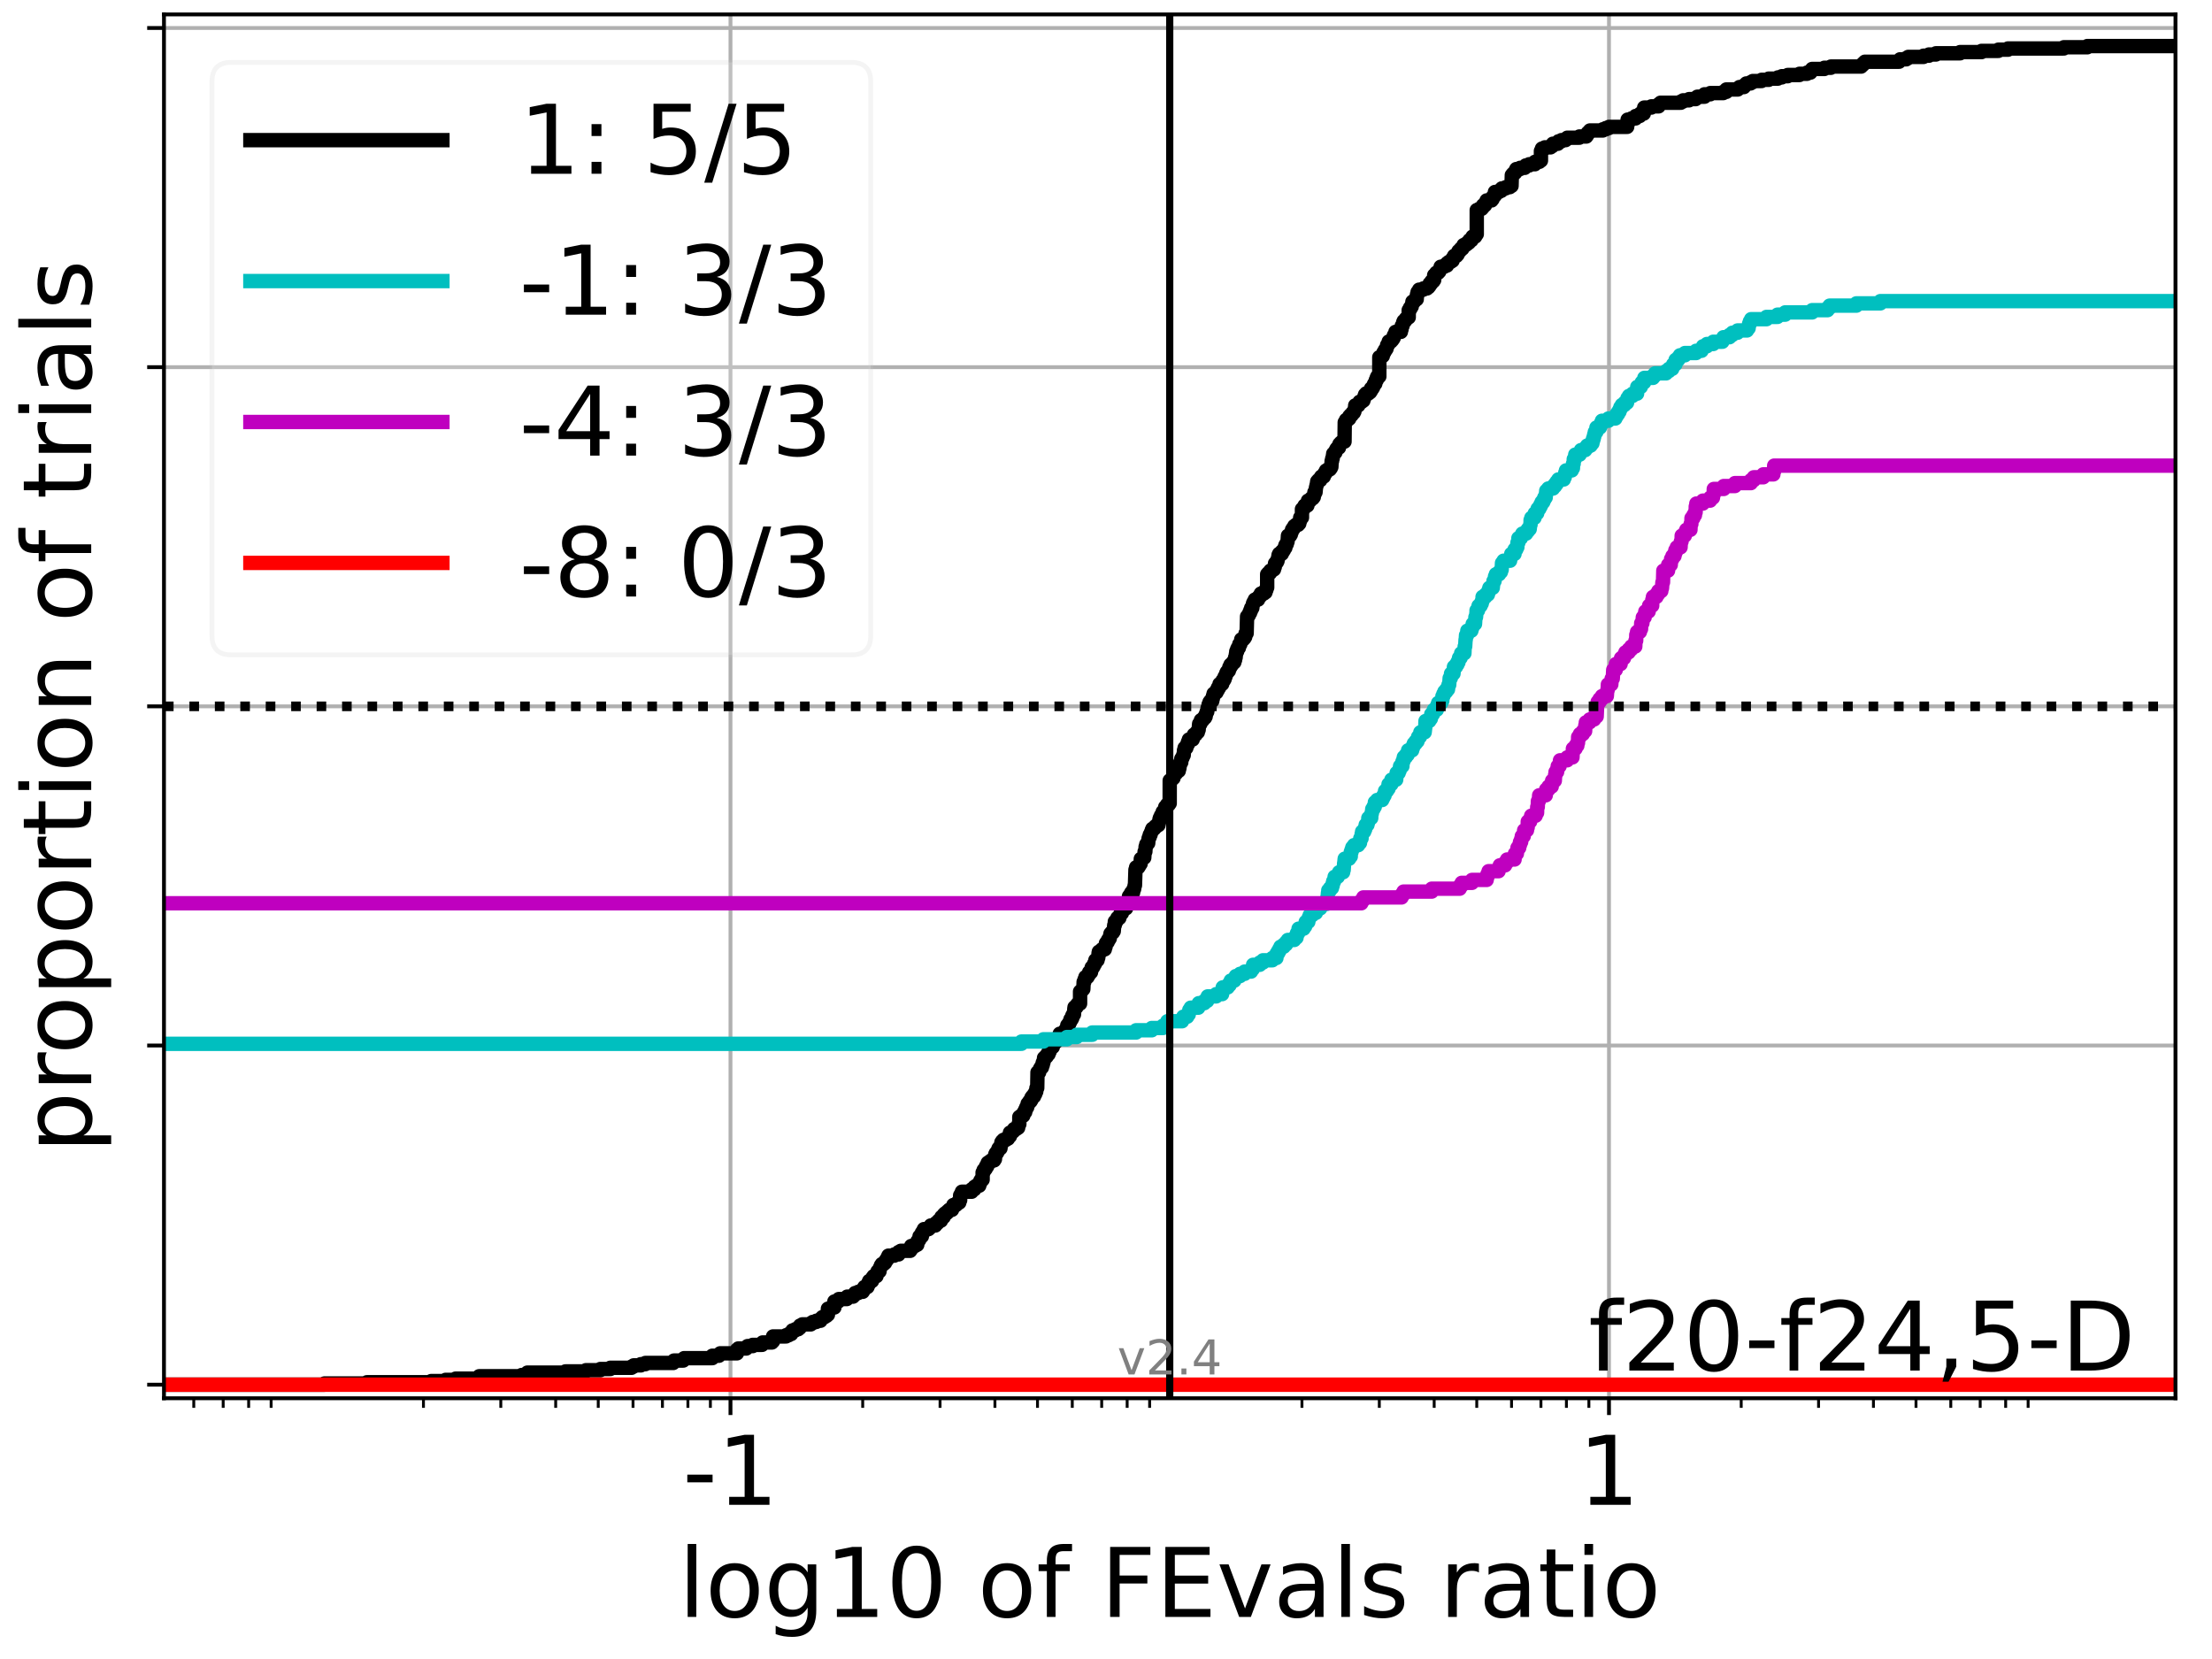 <?xml version="1.0" encoding="utf-8" standalone="no"?>
<!DOCTYPE svg PUBLIC "-//W3C//DTD SVG 1.1//EN"
  "http://www.w3.org/Graphics/SVG/1.1/DTD/svg11.dtd">
<!-- Created with matplotlib (https://matplotlib.org/) -->
<svg height="345.6pt" version="1.1" viewBox="0 0 460.8 345.6" width="460.8pt" xmlns="http://www.w3.org/2000/svg" xmlns:xlink="http://www.w3.org/1999/xlink">
 <defs>
  <style type="text/css">*{stroke-linecap:butt;stroke-linejoin:round;}</style>
 </defs>
 <g id="figure_1">
  <g id="patch_1">
   <path d="M 0 345.6 
L 460.8 345.6 
L 460.8 0 
L 0 0 
z
" style="fill:#ffffff;"/>
  </g>
  <g id="axes_1">
   <g id="patch_2">
    <path d="M 34.16 291.28 
L 453.192 291.28 
L 453.192 3 
L 34.16 3 
z
" style="fill:#ffffff;"/>
   </g>
   <g id="matplotlib.axis_1">
    <g id="xtick_1">
     <g id="line2d_1">
      <path clip-path="url(#p2f9e4dc479)" d="M 152.172 291.28 
L 152.172 3 
" style="fill:none;stroke:#b0b0b0;stroke-linecap:square;stroke-width:0.8;"/>
     </g>
     <g id="line2d_2">
      <defs>
       <path d="M 0 0 
L 0 3.5 
" id="mb26399ea26" style="stroke:#000000;stroke-width:0.8;"/>
      </defs>
      <g>
       <use style="stroke:#000000;stroke-width:0.8;" x="152.172" xlink:href="#mb26399ea26" y="291.28"/>
      </g>
     </g>
     <g id="text_1">
      <!-- -1 -->
      <g transform="translate(142.201 313.477)scale(0.2 -0.2)">
       <defs>
        <path d="M 4.891 31.391 
L 31.203 31.391 
L 31.203 23.391 
L 4.891 23.391 
z
" id="DejaVuSans-45"/>
        <path d="M 12.406 8.297 
L 28.516 8.297 
L 28.516 63.922 
L 10.984 60.406 
L 10.984 69.391 
L 28.422 72.906 
L 38.281 72.906 
L 38.281 8.297 
L 54.391 8.297 
L 54.391 0 
L 12.406 0 
z
" id="DejaVuSans-49"/>
       </defs>
       <use xlink:href="#DejaVuSans-45"/>
       <use x="36.084" xlink:href="#DejaVuSans-49"/>
      </g>
     </g>
    </g>
    <g id="xtick_2">
     <g id="line2d_3">
      <path clip-path="url(#p2f9e4dc479)" d="M 335.18 291.28 
L 335.18 3 
" style="fill:none;stroke:#b0b0b0;stroke-linecap:square;stroke-width:0.8;"/>
     </g>
     <g id="line2d_4">
      <g>
       <use style="stroke:#000000;stroke-width:0.8;" x="335.18" xlink:href="#mb26399ea26" y="291.28"/>
      </g>
     </g>
     <g id="text_2">
      <!-- 1 -->
      <g transform="translate(328.818 313.477)scale(0.2 -0.2)">
       <use xlink:href="#DejaVuSans-49"/>
      </g>
     </g>
    </g>
    <g id="xtick_3">
     <g id="line2d_5">
      <defs>
       <path d="M 0 0 
L 0 2 
" id="m055c158c6a" style="stroke:#000000;stroke-width:0.6;"/>
      </defs>
      <g>
       <use style="stroke:#000000;stroke-width:0.6;" x="40.367" xlink:href="#m055c158c6a" y="291.28"/>
      </g>
     </g>
    </g>
    <g id="xtick_4">
     <g id="line2d_6">
      <g>
       <use style="stroke:#000000;stroke-width:0.6;" x="46.493" xlink:href="#m055c158c6a" y="291.28"/>
      </g>
     </g>
    </g>
    <g id="xtick_5">
     <g id="line2d_7">
      <g>
       <use style="stroke:#000000;stroke-width:0.6;" x="51.8" xlink:href="#m055c158c6a" y="291.28"/>
      </g>
     </g>
    </g>
    <g id="xtick_6">
     <g id="line2d_8">
      <g>
       <use style="stroke:#000000;stroke-width:0.6;" x="56.481" xlink:href="#m055c158c6a" y="291.28"/>
      </g>
     </g>
    </g>
    <g id="xtick_7">
     <g id="line2d_9">
      <g>
       <use style="stroke:#000000;stroke-width:0.6;" x="88.213" xlink:href="#m055c158c6a" y="291.28"/>
      </g>
     </g>
    </g>
    <g id="xtick_8">
     <g id="line2d_10">
      <g>
       <use style="stroke:#000000;stroke-width:0.6;" x="104.326" xlink:href="#m055c158c6a" y="291.28"/>
      </g>
     </g>
    </g>
    <g id="xtick_9">
     <g id="line2d_11">
      <g>
       <use style="stroke:#000000;stroke-width:0.6;" x="115.759" xlink:href="#m055c158c6a" y="291.28"/>
      </g>
     </g>
    </g>
    <g id="xtick_10">
     <g id="line2d_12">
      <g>
       <use style="stroke:#000000;stroke-width:0.6;" x="124.626" xlink:href="#m055c158c6a" y="291.28"/>
      </g>
     </g>
    </g>
    <g id="xtick_11">
     <g id="line2d_13">
      <g>
       <use style="stroke:#000000;stroke-width:0.6;" x="131.872" xlink:href="#m055c158c6a" y="291.28"/>
      </g>
     </g>
    </g>
    <g id="xtick_12">
     <g id="line2d_14">
      <g>
       <use style="stroke:#000000;stroke-width:0.6;" x="137.998" xlink:href="#m055c158c6a" y="291.28"/>
      </g>
     </g>
    </g>
    <g id="xtick_13">
     <g id="line2d_15">
      <g>
       <use style="stroke:#000000;stroke-width:0.6;" x="143.304" xlink:href="#m055c158c6a" y="291.28"/>
      </g>
     </g>
    </g>
    <g id="xtick_14">
     <g id="line2d_16">
      <g>
       <use style="stroke:#000000;stroke-width:0.6;" x="147.985" xlink:href="#m055c158c6a" y="291.28"/>
      </g>
     </g>
    </g>
    <g id="xtick_15">
     <g id="line2d_17">
      <g>
       <use style="stroke:#000000;stroke-width:0.6;" x="179.717" xlink:href="#m055c158c6a" y="291.28"/>
      </g>
     </g>
    </g>
    <g id="xtick_16">
     <g id="line2d_18">
      <g>
       <use style="stroke:#000000;stroke-width:0.6;" x="195.83" xlink:href="#m055c158c6a" y="291.28"/>
      </g>
     </g>
    </g>
    <g id="xtick_17">
     <g id="line2d_19">
      <g>
       <use style="stroke:#000000;stroke-width:0.6;" x="207.263" xlink:href="#m055c158c6a" y="291.28"/>
      </g>
     </g>
    </g>
    <g id="xtick_18">
     <g id="line2d_20">
      <g>
       <use style="stroke:#000000;stroke-width:0.6;" x="216.13" xlink:href="#m055c158c6a" y="291.28"/>
      </g>
     </g>
    </g>
    <g id="xtick_19">
     <g id="line2d_21">
      <g>
       <use style="stroke:#000000;stroke-width:0.6;" x="223.376" xlink:href="#m055c158c6a" y="291.28"/>
      </g>
     </g>
    </g>
    <g id="xtick_20">
     <g id="line2d_22">
      <g>
       <use style="stroke:#000000;stroke-width:0.6;" x="229.502" xlink:href="#m055c158c6a" y="291.28"/>
      </g>
     </g>
    </g>
    <g id="xtick_21">
     <g id="line2d_23">
      <g>
       <use style="stroke:#000000;stroke-width:0.6;" x="234.808" xlink:href="#m055c158c6a" y="291.28"/>
      </g>
     </g>
    </g>
    <g id="xtick_22">
     <g id="line2d_24">
      <g>
       <use style="stroke:#000000;stroke-width:0.6;" x="239.489" xlink:href="#m055c158c6a" y="291.28"/>
      </g>
     </g>
    </g>
    <g id="xtick_23">
     <g id="line2d_25">
      <g>
       <use style="stroke:#000000;stroke-width:0.6;" x="271.222" xlink:href="#m055c158c6a" y="291.28"/>
      </g>
     </g>
    </g>
    <g id="xtick_24">
     <g id="line2d_26">
      <g>
       <use style="stroke:#000000;stroke-width:0.6;" x="287.335" xlink:href="#m055c158c6a" y="291.28"/>
      </g>
     </g>
    </g>
    <g id="xtick_25">
     <g id="line2d_27">
      <g>
       <use style="stroke:#000000;stroke-width:0.6;" x="298.767" xlink:href="#m055c158c6a" y="291.28"/>
      </g>
     </g>
    </g>
    <g id="xtick_26">
     <g id="line2d_28">
      <g>
       <use style="stroke:#000000;stroke-width:0.6;" x="307.635" xlink:href="#m055c158c6a" y="291.28"/>
      </g>
     </g>
    </g>
    <g id="xtick_27">
     <g id="line2d_29">
      <g>
       <use style="stroke:#000000;stroke-width:0.6;" x="314.88" xlink:href="#m055c158c6a" y="291.28"/>
      </g>
     </g>
    </g>
    <g id="xtick_28">
     <g id="line2d_30">
      <g>
       <use style="stroke:#000000;stroke-width:0.6;" x="321.006" xlink:href="#m055c158c6a" y="291.28"/>
      </g>
     </g>
    </g>
    <g id="xtick_29">
     <g id="line2d_31">
      <g>
       <use style="stroke:#000000;stroke-width:0.6;" x="326.313" xlink:href="#m055c158c6a" y="291.28"/>
      </g>
     </g>
    </g>
    <g id="xtick_30">
     <g id="line2d_32">
      <g>
       <use style="stroke:#000000;stroke-width:0.6;" x="330.993" xlink:href="#m055c158c6a" y="291.28"/>
      </g>
     </g>
    </g>
    <g id="xtick_31">
     <g id="line2d_33">
      <g>
       <use style="stroke:#000000;stroke-width:0.6;" x="362.726" xlink:href="#m055c158c6a" y="291.28"/>
      </g>
     </g>
    </g>
    <g id="xtick_32">
     <g id="line2d_34">
      <g>
       <use style="stroke:#000000;stroke-width:0.6;" x="378.839" xlink:href="#m055c158c6a" y="291.28"/>
      </g>
     </g>
    </g>
    <g id="xtick_33">
     <g id="line2d_35">
      <g>
       <use style="stroke:#000000;stroke-width:0.6;" x="390.271" xlink:href="#m055c158c6a" y="291.28"/>
      </g>
     </g>
    </g>
    <g id="xtick_34">
     <g id="line2d_36">
      <g>
       <use style="stroke:#000000;stroke-width:0.6;" x="399.139" xlink:href="#m055c158c6a" y="291.28"/>
      </g>
     </g>
    </g>
    <g id="xtick_35">
     <g id="line2d_37">
      <g>
       <use style="stroke:#000000;stroke-width:0.6;" x="406.384" xlink:href="#m055c158c6a" y="291.28"/>
      </g>
     </g>
    </g>
    <g id="xtick_36">
     <g id="line2d_38">
      <g>
       <use style="stroke:#000000;stroke-width:0.6;" x="412.51" xlink:href="#m055c158c6a" y="291.28"/>
      </g>
     </g>
    </g>
    <g id="xtick_37">
     <g id="line2d_39">
      <g>
       <use style="stroke:#000000;stroke-width:0.6;" x="417.817" xlink:href="#m055c158c6a" y="291.28"/>
      </g>
     </g>
    </g>
    <g id="xtick_38">
     <g id="line2d_40">
      <g>
       <use style="stroke:#000000;stroke-width:0.6;" x="422.497" xlink:href="#m055c158c6a" y="291.28"/>
      </g>
     </g>
    </g>
    <g id="text_3">
     <!-- log10 of FEvals ratio -->
     <g transform="translate(141.371 336.833)scale(0.2 -0.2)">
      <defs>
       <path d="M 9.422 75.984 
L 18.406 75.984 
L 18.406 0 
L 9.422 0 
z
" id="DejaVuSans-108"/>
       <path d="M 30.609 48.391 
Q 23.391 48.391 19.188 42.75 
Q 14.984 37.109 14.984 27.297 
Q 14.984 17.484 19.156 11.844 
Q 23.344 6.203 30.609 6.203 
Q 37.797 6.203 41.984 11.859 
Q 46.188 17.531 46.188 27.297 
Q 46.188 37.016 41.984 42.703 
Q 37.797 48.391 30.609 48.391 
z
M 30.609 56 
Q 42.328 56 49.016 48.375 
Q 55.719 40.766 55.719 27.297 
Q 55.719 13.875 49.016 6.219 
Q 42.328 -1.422 30.609 -1.422 
Q 18.844 -1.422 12.172 6.219 
Q 5.516 13.875 5.516 27.297 
Q 5.516 40.766 12.172 48.375 
Q 18.844 56 30.609 56 
z
" id="DejaVuSans-111"/>
       <path d="M 45.406 27.984 
Q 45.406 37.75 41.375 43.109 
Q 37.359 48.484 30.078 48.484 
Q 22.859 48.484 18.828 43.109 
Q 14.797 37.75 14.797 27.984 
Q 14.797 18.266 18.828 12.891 
Q 22.859 7.516 30.078 7.516 
Q 37.359 7.516 41.375 12.891 
Q 45.406 18.266 45.406 27.984 
z
M 54.391 6.781 
Q 54.391 -7.172 48.188 -13.984 
Q 42 -20.797 29.203 -20.797 
Q 24.469 -20.797 20.266 -20.094 
Q 16.062 -19.391 12.109 -17.922 
L 12.109 -9.188 
Q 16.062 -11.328 19.922 -12.344 
Q 23.781 -13.375 27.781 -13.375 
Q 36.625 -13.375 41.016 -8.766 
Q 45.406 -4.156 45.406 5.172 
L 45.406 9.625 
Q 42.625 4.781 38.281 2.391 
Q 33.938 0 27.875 0 
Q 17.828 0 11.672 7.656 
Q 5.516 15.328 5.516 27.984 
Q 5.516 40.672 11.672 48.328 
Q 17.828 56 27.875 56 
Q 33.938 56 38.281 53.609 
Q 42.625 51.219 45.406 46.391 
L 45.406 54.688 
L 54.391 54.688 
z
" id="DejaVuSans-103"/>
       <path d="M 31.781 66.406 
Q 24.172 66.406 20.328 58.906 
Q 16.5 51.422 16.5 36.375 
Q 16.5 21.391 20.328 13.891 
Q 24.172 6.391 31.781 6.391 
Q 39.453 6.391 43.281 13.891 
Q 47.125 21.391 47.125 36.375 
Q 47.125 51.422 43.281 58.906 
Q 39.453 66.406 31.781 66.406 
z
M 31.781 74.219 
Q 44.047 74.219 50.516 64.516 
Q 56.984 54.828 56.984 36.375 
Q 56.984 17.969 50.516 8.266 
Q 44.047 -1.422 31.781 -1.422 
Q 19.531 -1.422 13.062 8.266 
Q 6.594 17.969 6.594 36.375 
Q 6.594 54.828 13.062 64.516 
Q 19.531 74.219 31.781 74.219 
z
" id="DejaVuSans-48"/>
       <path id="DejaVuSans-32"/>
       <path d="M 37.109 75.984 
L 37.109 68.5 
L 28.516 68.5 
Q 23.688 68.5 21.797 66.547 
Q 19.922 64.594 19.922 59.516 
L 19.922 54.688 
L 34.719 54.688 
L 34.719 47.703 
L 19.922 47.703 
L 19.922 0 
L 10.891 0 
L 10.891 47.703 
L 2.297 47.703 
L 2.297 54.688 
L 10.891 54.688 
L 10.891 58.5 
Q 10.891 67.625 15.141 71.797 
Q 19.391 75.984 28.609 75.984 
z
" id="DejaVuSans-102"/>
       <path d="M 9.812 72.906 
L 51.703 72.906 
L 51.703 64.594 
L 19.672 64.594 
L 19.672 43.109 
L 48.578 43.109 
L 48.578 34.812 
L 19.672 34.812 
L 19.672 0 
L 9.812 0 
z
" id="DejaVuSans-70"/>
       <path d="M 9.812 72.906 
L 55.906 72.906 
L 55.906 64.594 
L 19.672 64.594 
L 19.672 43.016 
L 54.391 43.016 
L 54.391 34.719 
L 19.672 34.719 
L 19.672 8.297 
L 56.781 8.297 
L 56.781 0 
L 9.812 0 
z
" id="DejaVuSans-69"/>
       <path d="M 2.984 54.688 
L 12.5 54.688 
L 29.594 8.797 
L 46.688 54.688 
L 56.203 54.688 
L 35.688 0 
L 23.484 0 
z
" id="DejaVuSans-118"/>
       <path d="M 34.281 27.484 
Q 23.391 27.484 19.188 25 
Q 14.984 22.516 14.984 16.5 
Q 14.984 11.719 18.141 8.906 
Q 21.297 6.109 26.703 6.109 
Q 34.188 6.109 38.703 11.406 
Q 43.219 16.703 43.219 25.484 
L 43.219 27.484 
z
M 52.203 31.203 
L 52.203 0 
L 43.219 0 
L 43.219 8.297 
Q 40.141 3.328 35.547 0.953 
Q 30.953 -1.422 24.312 -1.422 
Q 15.922 -1.422 10.953 3.297 
Q 6 8.016 6 15.922 
Q 6 25.141 12.172 29.828 
Q 18.359 34.516 30.609 34.516 
L 43.219 34.516 
L 43.219 35.406 
Q 43.219 41.609 39.141 45 
Q 35.062 48.391 27.688 48.391 
Q 23 48.391 18.547 47.266 
Q 14.109 46.141 10.016 43.891 
L 10.016 52.203 
Q 14.938 54.109 19.578 55.047 
Q 24.219 56 28.609 56 
Q 40.484 56 46.344 49.844 
Q 52.203 43.703 52.203 31.203 
z
" id="DejaVuSans-97"/>
       <path d="M 44.281 53.078 
L 44.281 44.578 
Q 40.484 46.531 36.375 47.5 
Q 32.281 48.484 27.875 48.484 
Q 21.188 48.484 17.844 46.438 
Q 14.5 44.391 14.5 40.281 
Q 14.5 37.156 16.891 35.375 
Q 19.281 33.594 26.516 31.984 
L 29.594 31.297 
Q 39.156 29.25 43.188 25.516 
Q 47.219 21.781 47.219 15.094 
Q 47.219 7.469 41.188 3.016 
Q 35.156 -1.422 24.609 -1.422 
Q 20.219 -1.422 15.453 -0.562 
Q 10.688 0.297 5.422 2 
L 5.422 11.281 
Q 10.406 8.688 15.234 7.391 
Q 20.062 6.109 24.812 6.109 
Q 31.156 6.109 34.562 8.281 
Q 37.984 10.453 37.984 14.406 
Q 37.984 18.062 35.516 20.016 
Q 33.062 21.969 24.703 23.781 
L 21.578 24.516 
Q 13.234 26.266 9.516 29.906 
Q 5.812 33.547 5.812 39.891 
Q 5.812 47.609 11.281 51.797 
Q 16.75 56 26.812 56 
Q 31.781 56 36.172 55.266 
Q 40.578 54.547 44.281 53.078 
z
" id="DejaVuSans-115"/>
       <path d="M 41.109 46.297 
Q 39.594 47.172 37.812 47.578 
Q 36.031 48 33.891 48 
Q 26.266 48 22.188 43.047 
Q 18.109 38.094 18.109 28.812 
L 18.109 0 
L 9.078 0 
L 9.078 54.688 
L 18.109 54.688 
L 18.109 46.188 
Q 20.953 51.172 25.484 53.578 
Q 30.031 56 36.531 56 
Q 37.453 56 38.578 55.875 
Q 39.703 55.766 41.062 55.516 
z
" id="DejaVuSans-114"/>
       <path d="M 18.312 70.219 
L 18.312 54.688 
L 36.812 54.688 
L 36.812 47.703 
L 18.312 47.703 
L 18.312 18.016 
Q 18.312 11.328 20.141 9.422 
Q 21.969 7.516 27.594 7.516 
L 36.812 7.516 
L 36.812 0 
L 27.594 0 
Q 17.188 0 13.234 3.875 
Q 9.281 7.766 9.281 18.016 
L 9.281 47.703 
L 2.688 47.703 
L 2.688 54.688 
L 9.281 54.688 
L 9.281 70.219 
z
" id="DejaVuSans-116"/>
       <path d="M 9.422 54.688 
L 18.406 54.688 
L 18.406 0 
L 9.422 0 
z
M 9.422 75.984 
L 18.406 75.984 
L 18.406 64.594 
L 9.422 64.594 
z
" id="DejaVuSans-105"/>
      </defs>
      <use xlink:href="#DejaVuSans-108"/>
      <use x="27.783" xlink:href="#DejaVuSans-111"/>
      <use x="88.965" xlink:href="#DejaVuSans-103"/>
      <use x="152.441" xlink:href="#DejaVuSans-49"/>
      <use x="216.064" xlink:href="#DejaVuSans-48"/>
      <use x="279.688" xlink:href="#DejaVuSans-32"/>
      <use x="311.475" xlink:href="#DejaVuSans-111"/>
      <use x="372.656" xlink:href="#DejaVuSans-102"/>
      <use x="407.861" xlink:href="#DejaVuSans-32"/>
      <use x="439.648" xlink:href="#DejaVuSans-70"/>
      <use x="497.168" xlink:href="#DejaVuSans-69"/>
      <use x="560.352" xlink:href="#DejaVuSans-118"/>
      <use x="619.531" xlink:href="#DejaVuSans-97"/>
      <use x="680.811" xlink:href="#DejaVuSans-108"/>
      <use x="708.594" xlink:href="#DejaVuSans-115"/>
      <use x="760.693" xlink:href="#DejaVuSans-32"/>
      <use x="792.48" xlink:href="#DejaVuSans-114"/>
      <use x="833.594" xlink:href="#DejaVuSans-97"/>
      <use x="894.873" xlink:href="#DejaVuSans-116"/>
      <use x="934.082" xlink:href="#DejaVuSans-105"/>
      <use x="961.865" xlink:href="#DejaVuSans-111"/>
     </g>
    </g>
   </g>
   <g id="matplotlib.axis_2">
    <g id="ytick_1">
     <g id="line2d_41">
      <path clip-path="url(#p2f9e4dc479)" d="M 34.16 288.454 
L 453.192 288.454 
" style="fill:none;stroke:#b0b0b0;stroke-linecap:square;stroke-width:0.8;"/>
     </g>
     <g id="line2d_42">
      <defs>
       <path d="M 0 0 
L -3.5 0 
" id="m28ce0cf09b" style="stroke:#000000;stroke-width:0.8;"/>
      </defs>
      <g>
       <use style="stroke:#000000;stroke-width:0.8;" x="34.16" xlink:href="#m28ce0cf09b" y="288.454"/>
      </g>
     </g>
    </g>
    <g id="ytick_2">
     <g id="line2d_43">
      <path clip-path="url(#p2f9e4dc479)" d="M 34.16 217.797 
L 453.192 217.797 
" style="fill:none;stroke:#b0b0b0;stroke-linecap:square;stroke-width:0.8;"/>
     </g>
     <g id="line2d_44">
      <g>
       <use style="stroke:#000000;stroke-width:0.8;" x="34.16" xlink:href="#m28ce0cf09b" y="217.797"/>
      </g>
     </g>
    </g>
    <g id="ytick_3">
     <g id="line2d_45">
      <path clip-path="url(#p2f9e4dc479)" d="M 34.16 147.14 
L 453.192 147.14 
" style="fill:none;stroke:#b0b0b0;stroke-linecap:square;stroke-width:0.8;"/>
     </g>
     <g id="line2d_46">
      <g>
       <use style="stroke:#000000;stroke-width:0.8;" x="34.16" xlink:href="#m28ce0cf09b" y="147.14"/>
      </g>
     </g>
    </g>
    <g id="ytick_4">
     <g id="line2d_47">
      <path clip-path="url(#p2f9e4dc479)" d="M 34.16 76.483 
L 453.192 76.483 
" style="fill:none;stroke:#b0b0b0;stroke-linecap:square;stroke-width:0.8;"/>
     </g>
     <g id="line2d_48">
      <g>
       <use style="stroke:#000000;stroke-width:0.8;" x="34.16" xlink:href="#m28ce0cf09b" y="76.483"/>
      </g>
     </g>
    </g>
    <g id="ytick_5">
     <g id="line2d_49">
      <path clip-path="url(#p2f9e4dc479)" d="M 34.16 5.826 
L 453.192 5.826 
" style="fill:none;stroke:#b0b0b0;stroke-linecap:square;stroke-width:0.8;"/>
     </g>
     <g id="line2d_50">
      <g>
       <use style="stroke:#000000;stroke-width:0.8;" x="34.16" xlink:href="#m28ce0cf09b" y="5.826"/>
      </g>
     </g>
    </g>
    <g id="text_4">
     <!-- proportion of trials -->
     <g transform="translate(19.001 240.146)rotate(-90)scale(0.2 -0.2)">
      <defs>
       <path d="M 18.109 8.203 
L 18.109 -20.797 
L 9.078 -20.797 
L 9.078 54.688 
L 18.109 54.688 
L 18.109 46.391 
Q 20.953 51.266 25.266 53.625 
Q 29.594 56 35.594 56 
Q 45.562 56 51.781 48.094 
Q 58.016 40.188 58.016 27.297 
Q 58.016 14.406 51.781 6.484 
Q 45.562 -1.422 35.594 -1.422 
Q 29.594 -1.422 25.266 0.953 
Q 20.953 3.328 18.109 8.203 
z
M 48.688 27.297 
Q 48.688 37.203 44.609 42.844 
Q 40.531 48.484 33.406 48.484 
Q 26.266 48.484 22.188 42.844 
Q 18.109 37.203 18.109 27.297 
Q 18.109 17.391 22.188 11.75 
Q 26.266 6.109 33.406 6.109 
Q 40.531 6.109 44.609 11.75 
Q 48.688 17.391 48.688 27.297 
z
" id="DejaVuSans-112"/>
       <path d="M 54.891 33.016 
L 54.891 0 
L 45.906 0 
L 45.906 32.719 
Q 45.906 40.484 42.875 44.328 
Q 39.844 48.188 33.797 48.188 
Q 26.516 48.188 22.312 43.547 
Q 18.109 38.922 18.109 30.906 
L 18.109 0 
L 9.078 0 
L 9.078 54.688 
L 18.109 54.688 
L 18.109 46.188 
Q 21.344 51.125 25.703 53.562 
Q 30.078 56 35.797 56 
Q 45.219 56 50.047 50.172 
Q 54.891 44.344 54.891 33.016 
z
" id="DejaVuSans-110"/>
      </defs>
      <use xlink:href="#DejaVuSans-112"/>
      <use x="63.477" xlink:href="#DejaVuSans-114"/>
      <use x="102.34" xlink:href="#DejaVuSans-111"/>
      <use x="163.521" xlink:href="#DejaVuSans-112"/>
      <use x="226.998" xlink:href="#DejaVuSans-111"/>
      <use x="288.18" xlink:href="#DejaVuSans-114"/>
      <use x="329.293" xlink:href="#DejaVuSans-116"/>
      <use x="368.502" xlink:href="#DejaVuSans-105"/>
      <use x="396.285" xlink:href="#DejaVuSans-111"/>
      <use x="457.467" xlink:href="#DejaVuSans-110"/>
      <use x="520.846" xlink:href="#DejaVuSans-32"/>
      <use x="552.633" xlink:href="#DejaVuSans-111"/>
      <use x="613.814" xlink:href="#DejaVuSans-102"/>
      <use x="649.02" xlink:href="#DejaVuSans-32"/>
      <use x="680.807" xlink:href="#DejaVuSans-116"/>
      <use x="720.016" xlink:href="#DejaVuSans-114"/>
      <use x="761.129" xlink:href="#DejaVuSans-105"/>
      <use x="788.912" xlink:href="#DejaVuSans-97"/>
      <use x="850.191" xlink:href="#DejaVuSans-108"/>
      <use x="877.975" xlink:href="#DejaVuSans-115"/>
     </g>
    </g>
   </g>
   <g id="line2d_51">
    <path clip-path="url(#p2f9e4dc479)" d="M 34.16 288.454 
L 67.596 288.454 
L 67.596 288.203 
L 76.434 288.203 
L 76.434 287.951 
L 89.835 287.951 
L 89.835 287.7 
L 92.844 287.7 
L 92.844 287.449 
L 94.906 287.449 
L 94.906 287.198 
L 99.778 287.198 
L 99.822 286.695 
L 108.661 286.695 
L 108.661 286.444 
L 109.86 286.444 
L 109.86 285.941 
L 117.797 285.941 
L 117.797 285.69 
L 122.062 285.69 
L 122.062 285.439 
L 125.07 285.439 
L 125.07 285.188 
L 127.132 285.188 
L 127.132 284.937 
L 131.555 284.937 
L 131.555 284.685 
L 132.004 284.685 
L 132.004 284.434 
L 133.494 284.434 
L 133.494 284.183 
L 134.436 284.183 
L 134.436 283.932 
L 140.246 283.932 
L 140.246 283.68 
L 140.393 283.68 
L 140.393 283.429 
L 142.332 283.429 
L 142.332 283.178 
L 142.517 283.178 
L 142.517 282.927 
L 148.384 282.927 
L 148.384 282.424 
L 149.763 282.424 
L 149.763 282.173 
L 150.023 282.173 
L 150.023 281.922 
L 153.519 281.922 
L 153.519 281.168 
L 153.794 281.168 
L 153.794 280.917 
L 155.462 280.917 
L 155.462 280.666 
L 155.733 280.666 
L 155.733 280.415 
L 156.803 280.415 
L 156.803 280.163 
L 158.742 280.163 
L 158.742 279.912 
L 158.865 279.912 
L 158.865 279.661 
L 160.804 279.661 
L 160.804 279.41 
L 161.039 279.41 
L 161.039 278.405 
L 163.737 278.405 
L 163.737 278.154 
L 164.3 278.154 
L 164.3 277.902 
L 164.827 277.902 
L 164.827 277.651 
L 164.951 277.651 
L 164.951 277.4 
L 165.083 277.4 
L 165.083 277.149 
L 165.676 277.149 
L 165.676 276.897 
L 166.293 276.897 
L 166.293 276.646 
L 166.594 276.646 
L 166.663 276.144 
L 167.128 276.144 
L 167.128 275.893 
L 168.894 275.893 
L 168.894 275.641 
L 169.291 275.641 
L 169.291 275.39 
L 170.045 275.39 
L 170.045 275.139 
L 170.919 275.139 
L 170.919 274.888 
L 171.057 274.888 
L 171.057 274.636 
L 171.312 274.636 
L 171.312 274.385 
L 171.773 274.385 
L 171.773 274.134 
L 172.185 274.134 
L 172.185 273.883 
L 172.472 273.883 
L 172.472 272.627 
L 173.04 272.627 
L 173.04 272.375 
L 173.819 272.375 
L 173.819 271.119 
L 174.637 271.119 
L 174.743 270.617 
L 176.404 270.617 
L 176.485 270.114 
L 177.701 270.114 
L 177.701 269.863 
L 177.951 269.863 
L 177.951 269.612 
L 178.124 269.612 
L 178.124 269.361 
L 178.785 269.361 
L 178.785 269.109 
L 179.717 269.109 
L 179.717 268.858 
L 179.89 268.858 
L 179.898 268.356 
L 180.072 268.356 
L 180.072 268.105 
L 180.709 268.105 
L 180.816 267.602 
L 180.946 267.602 
L 180.949 267.1 
L 181.065 267.1 
L 181.065 266.848 
L 181.665 266.848 
L 181.756 266.346 
L 181.8 266.346 
L 181.8 266.095 
L 181.989 266.095 
L 181.989 265.844 
L 182.583 265.844 
L 182.649 265.341 
L 182.771 265.341 
L 182.815 264.839 
L 183.223 264.839 
L 183.307 264.085 
L 183.417 264.085 
L 183.522 263.583 
L 183.695 263.583 
L 183.695 263.331 
L 184.097 263.331 
L 184.097 263.08 
L 184.377 263.08 
L 184.377 262.829 
L 184.502 262.829 
L 184.502 262.578 
L 184.683 262.578 
L 184.683 262.326 
L 184.868 262.326 
L 184.951 261.824 
L 185.073 261.824 
L 185.073 261.573 
L 186.295 261.573 
L 186.295 261.321 
L 187.19 261.321 
L 187.19 260.819 
L 187.644 260.819 
L 187.644 260.568 
L 189.608 260.568 
L 189.608 260.317 
L 189.782 260.317 
L 189.812 259.563 
L 190.623 259.563 
L 190.623 259.312 
L 191.078 259.312 
L 191.124 258.558 
L 191.327 258.558 
L 191.327 258.307 
L 191.497 258.307 
L 191.556 257.553 
L 192.043 257.553 
L 192.043 256.799 
L 192.333 256.799 
L 192.351 256.297 
L 192.474 256.297 
L 192.474 256.046 
L 193.443 256.046 
L 193.443 255.795 
L 193.706 255.795 
L 193.706 255.543 
L 193.891 255.543 
L 193.891 255.292 
L 194.849 255.292 
L 194.849 255.041 
L 194.964 255.041 
L 194.964 254.79 
L 195.319 254.79 
L 195.319 254.538 
L 195.514 254.538 
L 195.514 254.287 
L 196.02 254.287 
L 196.115 253.534 
L 196.586 253.534 
L 196.595 253.031 
L 196.837 253.031 
L 196.837 252.78 
L 197.178 252.78 
L 197.178 252.529 
L 197.453 252.529 
L 197.453 252.277 
L 197.73 252.277 
L 197.73 252.026 
L 198.326 252.026 
L 198.395 251.524 
L 198.603 251.524 
L 198.603 251.021 
L 199.181 251.021 
L 199.181 250.77 
L 199.458 250.77 
L 199.458 250.519 
L 199.839 250.519 
L 199.839 250.016 
L 200.017 250.016 
L 200.017 249.011 
L 200.165 249.011 
L 200.165 248.76 
L 200.334 248.76 
L 200.385 248.258 
L 202.415 248.258 
L 202.415 247.755 
L 202.99 247.755 
L 202.99 247.253 
L 203.351 247.253 
L 203.351 247.002 
L 203.995 247.002 
L 204.041 246.499 
L 204.181 246.499 
L 204.204 245.997 
L 204.352 245.997 
L 204.352 245.746 
L 204.698 245.746 
L 204.698 244.238 
L 204.876 244.238 
L 204.915 243.736 
L 205.152 243.736 
L 205.152 243.485 
L 205.346 243.485 
L 205.391 242.982 
L 205.652 242.982 
L 205.662 242.48 
L 205.769 242.48 
L 205.769 242.228 
L 206.143 242.228 
L 206.143 241.977 
L 206.476 241.977 
L 206.476 241.726 
L 207.107 241.726 
L 207.107 241.475 
L 207.263 241.475 
L 207.332 240.47 
L 207.452 240.47 
L 207.452 240.219 
L 207.677 240.219 
L 207.677 239.967 
L 207.815 239.967 
L 207.923 239.465 
L 208.027 239.465 
L 208.027 239.214 
L 208.415 239.214 
L 208.497 238.46 
L 208.598 238.46 
L 208.61 237.958 
L 208.779 237.958 
L 208.779 237.706 
L 209.029 237.706 
L 209.029 237.455 
L 209.564 237.455 
L 209.564 237.204 
L 209.988 237.204 
L 209.988 236.953 
L 210.116 236.953 
L 210.116 236.701 
L 210.385 236.701 
L 210.39 235.948 
L 210.824 235.948 
L 210.824 235.697 
L 211.101 235.697 
L 211.101 235.445 
L 211.258 235.445 
L 211.258 235.194 
L 211.727 235.194 
L 211.727 234.943 
L 212.097 234.943 
L 212.178 234.189 
L 212.343 234.189 
L 212.343 232.682 
L 212.673 232.682 
L 212.673 232.431 
L 213.161 232.431 
L 213.216 231.928 
L 213.306 231.928 
L 213.306 231.677 
L 213.566 231.677 
L 213.566 231.175 
L 213.721 231.175 
L 213.786 230.672 
L 213.982 230.672 
L 214.071 229.918 
L 214.279 229.918 
L 214.279 229.667 
L 214.439 229.667 
L 214.439 229.416 
L 214.699 229.416 
L 214.699 229.165 
L 214.855 229.165 
L 214.864 228.662 
L 215.042 228.662 
L 215.042 228.411 
L 215.414 228.411 
L 215.427 227.909 
L 215.66 227.909 
L 215.71 227.406 
L 215.866 227.406 
L 215.908 226.653 
L 216.073 226.653 
L 216.13 223.387 
L 216.475 223.387 
L 216.575 222.884 
L 216.648 222.884 
L 216.648 222.633 
L 216.795 222.633 
L 216.795 222.382 
L 217.05 222.382 
L 217.073 221.879 
L 217.219 221.879 
L 217.219 221.377 
L 217.359 221.377 
L 217.413 220.874 
L 217.496 220.874 
L 217.496 220.372 
L 217.753 220.372 
L 217.753 220.121 
L 218.03 220.121 
L 218.03 219.869 
L 218.155 219.869 
L 218.155 219.618 
L 218.422 219.618 
L 218.439 219.116 
L 218.636 219.116 
L 218.678 218.613 
L 218.857 218.613 
L 218.92 218.111 
L 219.311 218.111 
L 219.421 217.357 
L 219.588 217.357 
L 219.588 217.106 
L 219.935 217.106 
L 219.944 216.604 
L 220.387 216.604 
L 220.387 216.352 
L 220.51 216.352 
L 220.56 215.85 
L 220.69 215.85 
L 220.762 215.347 
L 221.468 215.347 
L 221.468 215.096 
L 221.83 215.096 
L 221.9 214.594 
L 222.11 214.594 
L 222.11 214.343 
L 222.256 214.343 
L 222.334 213.589 
L 222.533 213.589 
L 222.533 213.338 
L 222.727 213.338 
L 222.823 212.835 
L 222.96 212.835 
L 223.004 212.333 
L 223.252 212.333 
L 223.252 212.082 
L 223.376 212.082 
L 223.376 211.579 
L 223.509 211.579 
L 223.509 211.328 
L 223.729 211.328 
L 223.808 210.072 
L 223.846 210.072 
L 223.846 209.82 
L 224.253 209.82 
L 224.33 209.318 
L 224.526 209.318 
L 224.526 209.067 
L 224.998 209.067 
L 224.998 206.555 
L 225.26 206.555 
L 225.26 206.303 
L 225.46 206.303 
L 225.46 206.052 
L 225.677 206.052 
L 225.742 204.545 
L 225.886 204.545 
L 225.932 204.042 
L 226.01 204.042 
L 226.118 203.54 
L 226.557 203.54 
L 226.557 203.289 
L 226.689 203.289 
L 226.689 203.037 
L 226.863 203.037 
L 226.889 202.535 
L 227.276 202.535 
L 227.353 201.781 
L 227.424 201.781 
L 227.424 201.53 
L 227.696 201.53 
L 227.696 201.279 
L 227.84 201.279 
L 227.91 200.776 
L 228.111 200.776 
L 228.182 200.023 
L 228.637 200.023 
L 228.705 199.52 
L 228.786 199.52 
L 228.857 198.515 
L 228.91 198.515 
L 228.91 198.264 
L 229.315 198.264 
L 229.315 198.013 
L 229.555 198.013 
L 229.555 197.762 
L 230.152 197.762 
L 230.152 197.259 
L 230.305 197.259 
L 230.383 196.506 
L 230.552 196.506 
L 230.552 196.254 
L 230.758 196.254 
L 230.849 195.752 
L 231.021 195.752 
L 231.021 195.501 
L 231.178 195.501 
L 231.281 194.747 
L 231.333 194.747 
L 231.333 194.496 
L 231.54 194.496 
L 231.54 194.245 
L 231.856 194.245 
L 231.856 193.993 
L 232.012 193.993 
L 232.11 192.737 
L 232.232 192.737 
L 232.244 191.984 
L 232.535 191.984 
L 232.535 191.732 
L 232.684 191.732 
L 232.77 191.23 
L 233.186 191.23 
L 233.278 190.727 
L 233.351 190.727 
L 233.351 190.476 
L 233.471 190.476 
L 233.471 190.225 
L 233.718 190.225 
L 233.749 189.471 
L 234.182 189.471 
L 234.182 189.22 
L 234.585 189.22 
L 234.592 188.718 
L 234.737 188.718 
L 234.765 187.964 
L 235.016 187.964 
L 235.069 187.462 
L 235.141 187.462 
L 235.189 186.708 
L 235.36 186.708 
L 235.36 186.457 
L 235.538 186.457 
L 235.538 186.205 
L 235.659 186.205 
L 235.659 185.954 
L 236.037 185.954 
L 236.134 185.2 
L 236.257 185.2 
L 236.367 184.447 
L 236.431 184.447 
L 236.539 181.181 
L 236.648 181.181 
L 236.673 180.678 
L 237.147 180.678 
L 237.147 180.427 
L 237.304 180.427 
L 237.304 180.176 
L 237.457 180.176 
L 237.457 179.925 
L 237.617 179.925 
L 237.653 178.92 
L 238.031 178.92 
L 238.031 178.669 
L 238.369 178.669 
L 238.447 177.413 
L 238.598 177.413 
L 238.652 176.408 
L 238.733 176.408 
L 238.786 175.905 
L 238.949 175.905 
L 238.949 175.654 
L 239.188 175.654 
L 239.272 174.649 
L 239.365 174.649 
L 239.365 174.398 
L 239.489 174.398 
L 239.519 173.895 
L 239.681 173.895 
L 239.765 173.393 
L 239.854 173.393 
L 239.948 172.891 
L 240.064 172.891 
L 240.064 172.639 
L 240.443 172.639 
L 240.443 172.388 
L 240.662 172.388 
L 240.662 172.137 
L 240.953 172.137 
L 240.953 171.886 
L 241.328 171.886 
L 241.427 171.383 
L 241.439 171.383 
L 241.55 170.629 
L 241.628 170.629 
L 241.628 170.378 
L 241.748 170.378 
L 241.856 169.876 
L 242.039 169.876 
L 242.039 169.625 
L 242.157 169.625 
L 242.212 169.122 
L 242.546 169.122 
L 242.637 168.62 
L 242.724 168.62 
L 242.735 168.117 
L 243.083 168.117 
L 243.116 167.615 
L 243.497 167.615 
L 243.497 167.364 
L 243.669 167.364 
L 243.676 162.59 
L 243.993 162.59 
L 243.993 162.339 
L 244.17 162.339 
L 244.17 162.088 
L 244.458 162.088 
L 244.559 161.334 
L 244.616 161.334 
L 244.616 161.083 
L 245.036 161.083 
L 245.036 160.832 
L 245.19 160.832 
L 245.19 160.581 
L 245.562 160.581 
L 245.575 160.078 
L 245.686 160.078 
L 245.787 159.324 
L 245.839 159.324 
L 245.85 158.822 
L 246.074 158.822 
L 246.085 158.068 
L 246.244 158.068 
L 246.244 157.817 
L 246.362 157.817 
L 246.47 157.315 
L 246.588 157.315 
L 246.649 156.31 
L 246.774 156.31 
L 246.775 155.807 
L 247.134 155.807 
L 247.195 155.305 
L 247.306 155.305 
L 247.306 155.054 
L 247.454 155.054 
L 247.479 154.551 
L 247.596 154.551 
L 247.671 154.049 
L 248.463 154.049 
L 248.566 153.546 
L 248.634 153.546 
L 248.713 153.044 
L 249.094 153.044 
L 249.094 152.793 
L 249.254 152.793 
L 249.254 152.541 
L 249.535 152.541 
L 249.63 152.039 
L 249.699 152.039 
L 249.802 150.783 
L 250.071 150.783 
L 250.172 150.029 
L 250.567 150.029 
L 250.567 149.778 
L 250.744 149.778 
L 250.744 149.527 
L 251.025 149.527 
L 251.025 149.275 
L 251.156 149.275 
L 251.196 148.773 
L 251.268 148.773 
L 251.373 148.271 
L 251.493 148.271 
L 251.56 147.517 
L 251.677 147.517 
L 251.776 146.763 
L 251.949 146.763 
L 251.967 146.261 
L 252.151 146.261 
L 252.151 146.009 
L 252.544 146.009 
L 252.59 145.507 
L 252.662 145.507 
L 252.674 145.005 
L 252.794 145.005 
L 252.817 144.502 
L 253.121 144.502 
L 253.121 144.251 
L 253.417 144.251 
L 253.477 143.748 
L 253.694 143.748 
L 253.724 143.246 
L 253.98 143.246 
L 254.049 142.492 
L 254.606 142.492 
L 254.691 141.739 
L 254.969 141.739 
L 254.969 141.487 
L 255.108 141.487 
L 255.108 140.985 
L 255.281 140.985 
L 255.385 140.483 
L 255.454 140.483 
L 255.454 140.231 
L 255.579 140.231 
L 255.579 139.98 
L 255.786 139.98 
L 255.786 139.729 
L 256.001 139.729 
L 256.095 138.975 
L 256.331 138.975 
L 256.331 138.473 
L 256.666 138.473 
L 256.666 138.222 
L 256.807 138.222 
L 256.807 137.97 
L 257.132 137.97 
L 257.228 137.468 
L 257.293 137.468 
L 257.293 136.965 
L 257.404 136.965 
L 257.467 136.212 
L 257.518 136.212 
L 257.537 135.709 
L 257.719 135.709 
L 257.728 135.207 
L 257.85 135.207 
L 257.85 134.956 
L 258.086 134.956 
L 258.167 134.202 
L 258.387 134.202 
L 258.495 133.699 
L 258.566 133.699 
L 258.575 133.197 
L 259.017 133.197 
L 259.017 132.946 
L 259.241 132.946 
L 259.241 132.695 
L 259.392 132.695 
L 259.478 131.941 
L 259.696 131.941 
L 259.789 128.424 
L 260.006 128.424 
L 260.006 128.173 
L 260.159 128.173 
L 260.25 127.67 
L 260.422 127.67 
L 260.453 127.168 
L 260.625 127.168 
L 260.637 126.665 
L 260.878 126.665 
L 260.975 125.912 
L 261.037 125.912 
L 261.037 125.66 
L 261.155 125.66 
L 261.155 125.409 
L 261.317 125.409 
L 261.411 124.907 
L 262.092 124.907 
L 262.134 124.404 
L 262.354 124.404 
L 262.354 124.153 
L 262.614 124.153 
L 262.649 123.651 
L 263.284 123.651 
L 263.284 123.399 
L 263.624 123.399 
L 263.639 122.897 
L 263.804 122.897 
L 263.904 122.394 
L 263.976 122.394 
L 263.976 119.631 
L 264.196 119.631 
L 264.196 119.38 
L 264.558 119.38 
L 264.638 118.877 
L 265.015 118.877 
L 265.015 118.626 
L 265.396 118.626 
L 265.452 118.124 
L 265.56 118.124 
L 265.615 117.37 
L 265.812 117.37 
L 265.812 117.119 
L 266.008 117.119 
L 266.008 116.867 
L 266.127 116.867 
L 266.192 116.365 
L 266.248 116.365 
L 266.349 115.611 
L 266.468 115.611 
L 266.468 115.36 
L 267.035 115.36 
L 267.035 114.858 
L 267.31 114.858 
L 267.31 114.606 
L 267.466 114.606 
L 267.466 114.355 
L 267.591 114.355 
L 267.591 114.104 
L 267.764 114.104 
L 267.764 113.602 
L 267.908 113.602 
L 267.908 113.35 
L 268.055 113.35 
L 268.163 112.848 
L 268.22 112.848 
L 268.307 111.592 
L 268.763 111.592 
L 268.763 111.341 
L 268.909 111.341 
L 268.993 110.838 
L 269.083 110.838 
L 269.156 110.336 
L 269.314 110.336 
L 269.314 110.084 
L 269.512 110.084 
L 269.512 109.833 
L 269.63 109.833 
L 269.63 109.582 
L 269.946 109.582 
L 269.946 109.331 
L 270.435 109.331 
L 270.435 109.08 
L 270.662 109.08 
L 270.681 108.577 
L 270.805 108.577 
L 270.857 107.823 
L 271.222 107.823 
L 271.222 106.065 
L 271.54 106.065 
L 271.633 105.562 
L 271.775 105.562 
L 271.775 105.311 
L 272.352 105.311 
L 272.449 104.557 
L 272.474 104.557 
L 272.474 104.306 
L 272.925 104.306 
L 272.925 104.055 
L 273.16 104.055 
L 273.16 103.804 
L 273.493 103.804 
L 273.493 103.553 
L 273.683 103.553 
L 273.713 103.05 
L 273.81 103.05 
L 273.814 102.548 
L 274.046 102.548 
L 274.142 101.543 
L 274.167 101.543 
L 274.265 101.04 
L 274.307 101.04 
L 274.402 100.287 
L 274.619 100.287 
L 274.619 100.035 
L 275.042 100.035 
L 275.076 99.533 
L 275.241 99.533 
L 275.241 99.282 
L 275.768 99.282 
L 275.876 98.779 
L 275.949 98.779 
L 275.949 98.528 
L 276.179 98.528 
L 276.23 98.026 
L 276.618 98.026 
L 276.618 97.774 
L 277.047 97.774 
L 277.047 97.523 
L 277.231 97.523 
L 277.231 97.272 
L 277.347 97.272 
L 277.407 96.016 
L 277.497 96.016 
L 277.524 95.513 
L 277.618 95.513 
L 277.696 94.76 
L 277.735 94.76 
L 277.735 94.508 
L 277.973 94.508 
L 277.973 94.257 
L 278.193 94.257 
L 278.28 93.755 
L 278.414 93.755 
L 278.414 93.504 
L 278.617 93.504 
L 278.617 93.252 
L 278.937 93.252 
L 279.035 92.499 
L 279.27 92.499 
L 279.27 92.247 
L 279.548 92.247 
L 279.548 91.996 
L 280.089 91.996 
L 280.133 87.977 
L 280.365 87.977 
L 280.406 87.474 
L 280.748 87.474 
L 280.748 87.223 
L 281.067 87.223 
L 281.088 86.721 
L 281.31 86.721 
L 281.31 86.469 
L 281.598 86.469 
L 281.598 86.218 
L 281.757 86.218 
L 281.757 85.967 
L 282.028 85.967 
L 282.028 85.716 
L 282.15 85.716 
L 282.255 84.962 
L 282.293 84.962 
L 282.315 84.46 
L 282.967 84.46 
L 282.967 84.208 
L 283.132 84.208 
L 283.215 83.706 
L 283.686 83.706 
L 283.686 83.455 
L 284.021 83.455 
L 284.081 82.952 
L 284.201 82.952 
L 284.276 82.45 
L 284.366 82.45 
L 284.366 82.198 
L 284.593 82.198 
L 284.593 81.947 
L 285.122 81.947 
L 285.122 81.696 
L 285.427 81.696 
L 285.427 81.445 
L 285.593 81.445 
L 285.611 80.942 
L 285.908 80.942 
L 285.908 80.691 
L 286.056 80.691 
L 286.151 80.189 
L 286.269 80.189 
L 286.269 79.937 
L 286.498 79.937 
L 286.605 79.184 
L 286.801 79.184 
L 286.801 78.681 
L 286.918 78.681 
L 286.918 78.43 
L 287.335 78.43 
L 287.335 74.411 
L 287.795 74.411 
L 287.795 74.159 
L 288.064 74.159 
L 288.141 73.657 
L 288.213 73.657 
L 288.213 73.406 
L 288.378 73.406 
L 288.378 73.154 
L 288.497 73.154 
L 288.497 72.903 
L 288.682 72.903 
L 288.682 72.652 
L 288.839 72.652 
L 288.902 72.15 
L 288.958 72.15 
L 288.958 71.898 
L 289.135 71.898 
L 289.226 71.396 
L 289.3 71.396 
L 289.3 71.145 
L 289.773 71.145 
L 289.773 70.893 
L 290.003 70.893 
L 290.003 70.642 
L 290.192 70.642 
L 290.192 70.391 
L 290.335 70.391 
L 290.367 69.888 
L 290.515 69.888 
L 290.515 69.637 
L 290.686 69.637 
L 290.707 69.135 
L 291.828 69.135 
L 291.838 68.632 
L 291.961 68.632 
L 292.015 67.879 
L 292.178 67.879 
L 292.271 67.376 
L 292.309 67.376 
L 292.309 67.125 
L 292.422 67.125 
L 292.422 66.874 
L 292.699 66.874 
L 292.699 66.623 
L 292.869 66.623 
L 292.869 66.371 
L 293.131 66.371 
L 293.131 66.12 
L 293.461 66.12 
L 293.461 64.613 
L 293.67 64.613 
L 293.73 64.11 
L 293.947 64.11 
L 293.947 63.859 
L 294.086 63.859 
L 294.136 63.357 
L 294.204 63.357 
L 294.232 62.854 
L 294.584 62.854 
L 294.584 62.603 
L 294.783 62.603 
L 294.783 62.352 
L 295.126 62.352 
L 295.185 61.347 
L 295.309 61.347 
L 295.309 60.844 
L 295.518 60.844 
L 295.626 60.342 
L 296.496 60.342 
L 296.496 60.091 
L 297.267 60.091 
L 297.267 59.84 
L 297.581 59.84 
L 297.581 59.588 
L 297.782 59.588 
L 297.819 59.086 
L 298.141 59.086 
L 298.221 58.583 
L 298.598 58.583 
L 298.598 58.332 
L 298.767 58.332 
L 298.767 57.327 
L 299.011 57.327 
L 299.011 57.076 
L 299.194 57.076 
L 299.194 56.825 
L 299.6 56.825 
L 299.6 56.574 
L 299.832 56.574 
L 299.832 56.322 
L 299.945 56.322 
L 299.945 56.071 
L 300.087 56.071 
L 300.115 55.569 
L 300.87 55.569 
L 300.87 55.317 
L 301.435 55.317 
L 301.478 54.815 
L 301.804 54.815 
L 301.804 54.564 
L 302.217 54.564 
L 302.217 54.313 
L 302.592 54.313 
L 302.611 53.81 
L 302.809 53.81 
L 302.915 53.308 
L 303.409 53.308 
L 303.409 53.056 
L 303.631 53.056 
L 303.707 52.554 
L 303.845 52.554 
L 303.845 52.303 
L 304.124 52.303 
L 304.124 52.052 
L 304.321 52.052 
L 304.321 51.8 
L 304.643 51.8 
L 304.643 51.549 
L 304.766 51.549 
L 304.766 51.298 
L 304.893 51.298 
L 304.893 51.047 
L 305.354 51.047 
L 305.354 50.795 
L 305.687 50.795 
L 305.687 50.544 
L 306.012 50.544 
L 306.116 50.042 
L 306.546 50.042 
L 306.621 49.539 
L 306.766 49.539 
L 306.766 49.288 
L 307.312 49.288 
L 307.312 49.037 
L 307.46 49.037 
L 307.46 48.786 
L 307.635 48.786 
L 307.635 43.761 
L 308.128 43.761 
L 308.128 43.51 
L 308.655 43.51 
L 308.655 43.259 
L 308.879 43.259 
L 308.951 42.756 
L 309.363 42.756 
L 309.462 42.254 
L 309.577 42.254 
L 309.577 42.003 
L 309.695 42.003 
L 309.695 41.751 
L 310.733 41.751 
L 310.733 41.5 
L 310.929 41.5 
L 310.952 40.998 
L 311.163 40.998 
L 311.163 40.746 
L 311.422 40.746 
L 311.422 39.993 
L 312.27 39.993 
L 312.27 39.742 
L 312.77 39.742 
L 312.868 39.239 
L 313.696 39.239 
L 313.696 38.988 
L 314.512 38.988 
L 314.512 38.737 
L 314.88 38.737 
L 314.942 36.476 
L 315.144 36.476 
L 315.144 36.224 
L 315.406 36.224 
L 315.406 35.973 
L 315.667 35.973 
L 315.746 35.471 
L 315.863 35.471 
L 315.863 35.22 
L 316.666 35.22 
L 316.666 34.968 
L 317.622 34.968 
L 317.622 34.717 
L 317.842 34.717 
L 317.842 34.466 
L 318.557 34.466 
L 318.557 34.215 
L 319.744 34.215 
L 319.759 33.712 
L 320.68 33.712 
L 320.68 33.461 
L 321.006 33.461 
L 321.006 31.451 
L 321.201 31.451 
L 321.216 30.949 
L 321.809 30.949 
L 321.809 30.697 
L 322.999 30.697 
L 322.999 30.446 
L 323.374 30.446 
L 323.374 30.195 
L 323.487 30.195 
L 323.487 29.944 
L 324.535 29.944 
L 324.535 29.693 
L 324.651 29.693 
L 324.651 29.441 
L 325.274 29.441 
L 325.274 29.19 
L 326.141 29.19 
L 326.141 28.939 
L 326.496 28.939 
L 326.496 28.688 
L 329.001 28.688 
L 329.001 28.436 
L 330.46 28.436 
L 330.46 28.185 
L 330.634 28.185 
L 330.733 27.683 
L 330.993 27.683 
L 330.993 27.432 
L 331.213 27.432 
L 331.213 27.18 
L 333.901 27.18 
L 333.901 26.929 
L 334.531 26.929 
L 334.531 26.678 
L 335.18 26.678 
L 335.18 26.427 
L 338.968 26.427 
L 339.065 24.919 
L 339.861 24.919 
L 339.861 24.668 
L 340.734 24.668 
L 340.734 24.166 
L 341.589 24.166 
L 341.589 23.914 
L 341.71 23.914 
L 341.71 23.663 
L 342.426 23.663 
L 342.515 22.407 
L 344.005 22.407 
L 344.005 22.156 
L 345.509 22.156 
L 345.607 21.653 
L 345.922 21.653 
L 345.922 21.402 
L 350.141 21.402 
L 350.141 21.151 
L 350.625 21.151 
L 350.625 20.9 
L 351.855 20.9 
L 351.855 20.649 
L 353.232 20.649 
L 353.232 20.397 
L 353.591 20.397 
L 353.591 20.146 
L 355.081 20.146 
L 355.081 19.644 
L 356.271 19.644 
L 356.271 19.392 
L 358.978 19.392 
L 358.978 19.141 
L 359.628 19.141 
L 359.628 18.639 
L 362.004 18.639 
L 362.004 18.387 
L 362.358 18.387 
L 362.358 18.136 
L 363.292 18.136 
L 363.292 17.885 
L 363.513 17.885 
L 363.513 17.634 
L 363.786 17.634 
L 363.786 17.383 
L 364.665 17.383 
L 364.665 17.131 
L 365.135 17.131 
L 365.135 16.88 
L 366.962 16.88 
L 366.962 16.629 
L 368.452 16.629 
L 368.452 16.378 
L 370.366 16.378 
L 370.366 16.126 
L 371.183 16.126 
L 371.183 15.875 
L 372.417 15.875 
L 372.417 15.624 
L 374.862 15.624 
L 374.862 15.373 
L 376.429 15.373 
L 376.429 15.122 
L 377.148 15.122 
L 377.148 14.87 
L 377.351 14.87 
L 377.351 14.619 
L 377.492 14.619 
L 377.492 14.368 
L 380.044 14.368 
L 380.044 14.117 
L 381.404 14.117 
L 381.404 13.865 
L 387.707 13.865 
L 387.707 13.614 
L 387.971 13.614 
L 387.971 13.363 
L 388.233 13.363 
L 388.233 13.112 
L 388.493 13.112 
L 388.493 12.861 
L 395.609 12.861 
L 395.609 12.609 
L 395.825 12.609 
L 395.825 12.358 
L 397.101 12.358 
L 397.101 12.107 
L 397.517 12.107 
L 397.517 11.856 
L 400.698 11.856 
L 400.698 11.604 
L 401.828 11.604 
L 401.828 11.353 
L 403.286 11.353 
L 403.286 11.102 
L 408.323 11.102 
L 408.323 10.851 
L 412.793 10.851 
L 412.793 10.6 
L 416.298 10.6 
L 416.298 10.348 
L 418.31 10.348 
L 418.31 10.097 
L 429.926 10.097 
L 429.926 9.846 
L 434.83 9.846 
L 434.83 9.595 
L 453.192 9.595 
L 453.192 9.595 
" style="fill:none;stroke:#000000;stroke-linecap:square;stroke-width:3;"/>
   </g>
   <g id="line2d_52">
    <path clip-path="url(#p2f9e4dc479)" style="fill:none;stroke:#000000;stroke-linecap:square;stroke-width:3;"/>
   </g>
   <g id="line2d_53">
    <path clip-path="url(#p2f9e4dc479)" d="M 34.16 217.444 
L 212.78 217.444 
L 212.78 216.974 
L 217.35 216.974 
L 217.35 216.504 
L 222.248 216.504 
L 222.248 216.033 
L 224.3 216.033 
L 224.3 215.563 
L 227.527 215.563 
L 227.527 215.093 
L 236.665 215.093 
L 236.665 214.623 
L 239.931 214.623 
L 239.931 214.152 
L 242.257 214.152 
L 242.257 213.682 
L 243.066 213.682 
L 243.066 213.212 
L 243.185 213.212 
L 243.185 212.742 
L 246.244 212.742 
L 246.244 212.271 
L 246.494 212.271 
L 246.494 211.801 
L 247.324 211.801 
L 247.324 211.331 
L 247.636 211.331 
L 247.636 210.86 
L 247.754 210.86 
L 247.754 210.39 
L 248.044 210.39 
L 248.044 209.92 
L 249.625 209.92 
L 249.724 208.979 
L 250.877 208.979 
L 250.877 208.509 
L 251.488 208.509 
L 251.585 207.569 
L 253.349 207.569 
L 253.349 207.098 
L 254.586 207.098 
L 254.586 206.628 
L 254.705 206.628 
L 254.716 205.688 
L 255.76 205.688 
L 255.76 205.217 
L 256.155 205.217 
L 256.155 204.747 
L 256.389 204.747 
L 256.389 204.277 
L 257.148 204.277 
L 257.148 203.807 
L 257.435 203.807 
L 257.435 203.336 
L 258.324 203.336 
L 258.324 202.866 
L 259.286 202.866 
L 259.286 202.396 
L 260.62 202.396 
L 260.62 201.926 
L 260.959 201.926 
L 261.039 200.985 
L 262.427 200.985 
L 262.427 200.515 
L 263.105 200.515 
L 263.105 200.044 
L 265.048 200.044 
L 265.048 199.574 
L 265.899 199.574 
L 265.944 198.634 
L 266.236 198.634 
L 266.236 198.163 
L 266.498 198.163 
L 266.498 197.693 
L 266.745 197.693 
L 266.745 197.223 
L 267.438 197.223 
L 267.438 196.753 
L 267.909 196.753 
L 267.909 196.282 
L 268.278 196.282 
L 268.278 195.812 
L 269.617 195.812 
L 269.617 195.342 
L 270.084 195.342 
L 270.177 194.401 
L 270.441 194.401 
L 270.514 193.461 
L 271.565 193.461 
L 271.565 192.991 
L 271.889 192.991 
L 271.889 192.52 
L 272.008 192.52 
L 272.008 192.05 
L 272.542 192.05 
L 272.542 191.58 
L 272.661 191.58 
L 272.661 191.109 
L 272.848 191.109 
L 272.848 190.639 
L 273.388 190.639 
L 273.388 190.169 
L 274.126 190.169 
L 274.17 189.228 
L 275.036 189.228 
L 275.036 188.758 
L 275.363 188.758 
L 275.363 188.288 
L 276.433 188.288 
L 276.529 186.877 
L 276.568 186.877 
L 276.648 185.937 
L 276.71 185.937 
L 276.71 185.466 
L 277.072 185.466 
L 277.072 184.996 
L 277.465 184.996 
L 277.465 184.526 
L 277.609 184.526 
L 277.609 184.056 
L 277.728 184.056 
L 277.728 183.585 
L 277.927 183.585 
L 278.032 182.645 
L 278.695 182.645 
L 278.695 182.175 
L 278.959 182.175 
L 278.959 181.704 
L 279.798 181.704 
L 279.798 181.234 
L 279.911 181.234 
L 280.01 179.823 
L 280.03 179.823 
L 280.129 178.883 
L 281.061 178.883 
L 281.061 178.412 
L 281.391 178.412 
L 281.394 177.472 
L 281.556 177.472 
L 281.556 177.002 
L 281.712 177.002 
L 281.712 176.531 
L 282.071 176.531 
L 282.071 176.061 
L 282.944 176.061 
L 282.944 175.591 
L 283.311 175.591 
L 283.374 174.65 
L 283.635 174.65 
L 283.656 173.71 
L 283.753 173.71 
L 283.753 173.24 
L 284.192 173.24 
L 284.192 172.769 
L 284.389 172.769 
L 284.389 172.299 
L 284.501 172.299 
L 284.501 171.829 
L 284.866 171.829 
L 284.866 171.358 
L 284.999 171.358 
L 285.048 170.418 
L 285.646 170.418 
L 285.684 169.477 
L 285.777 169.477 
L 285.866 168.537 
L 286.128 168.537 
L 286.128 168.067 
L 286.387 168.067 
L 286.415 167.126 
L 286.871 167.126 
L 286.871 166.656 
L 287.943 166.656 
L 287.943 166.186 
L 288.179 166.186 
L 288.179 165.715 
L 288.43 165.715 
L 288.529 164.775 
L 288.935 164.775 
L 288.935 164.305 
L 289.249 164.305 
L 289.259 163.364 
L 289.853 163.364 
L 289.859 162.424 
L 290.85 162.424 
L 290.947 161.013 
L 291.374 161.013 
L 291.374 160.542 
L 291.561 160.542 
L 291.66 159.602 
L 292.15 159.602 
L 292.154 158.661 
L 292.335 158.661 
L 292.335 158.191 
L 292.449 158.191 
L 292.449 157.721 
L 292.87 157.721 
L 292.87 157.251 
L 293.234 157.251 
L 293.333 156.31 
L 294.174 156.31 
L 294.174 155.84 
L 294.33 155.84 
L 294.33 155.37 
L 294.524 155.37 
L 294.524 154.899 
L 294.894 154.899 
L 294.894 154.429 
L 295.285 154.429 
L 295.285 153.959 
L 295.421 153.959 
L 295.421 153.489 
L 295.807 153.489 
L 295.88 152.548 
L 296.784 152.548 
L 296.894 151.607 
L 296.903 151.607 
L 296.958 150.197 
L 297.755 150.197 
L 297.755 149.726 
L 298.073 149.726 
L 298.149 148.786 
L 298.511 148.786 
L 298.511 148.316 
L 298.713 148.316 
L 298.713 147.845 
L 299.324 147.845 
L 299.408 146.905 
L 299.591 146.905 
L 299.591 146.435 
L 300.257 146.435 
L 300.257 145.964 
L 300.464 145.964 
L 300.488 145.024 
L 300.679 145.024 
L 300.679 144.554 
L 300.902 144.554 
L 300.902 144.083 
L 301.287 144.083 
L 301.287 143.613 
L 301.645 143.613 
L 301.742 142.673 
L 301.893 142.673 
L 301.992 141.262 
L 302.229 141.262 
L 302.278 140.321 
L 302.79 140.321 
L 302.888 138.91 
L 303.317 138.91 
L 303.317 138.44 
L 303.602 138.44 
L 303.602 137.97 
L 303.828 137.97 
L 303.828 137.5 
L 303.953 137.5 
L 303.953 137.029 
L 304.284 137.029 
L 304.382 136.089 
L 305.063 136.089 
L 305.123 134.678 
L 305.222 134.678 
L 305.303 133.267 
L 305.341 133.267 
L 305.401 132.327 
L 305.616 132.327 
L 305.673 131.386 
L 306.513 131.386 
L 306.513 130.916 
L 306.661 130.916 
L 306.661 130.446 
L 306.789 130.446 
L 306.789 129.975 
L 307.272 129.975 
L 307.358 128.565 
L 307.477 128.565 
L 307.574 127.624 
L 307.589 127.624 
L 307.589 127.154 
L 307.902 127.154 
L 308.007 126.213 
L 308.434 126.213 
L 308.434 125.743 
L 308.669 125.743 
L 308.669 125.273 
L 308.813 125.273 
L 308.847 124.332 
L 309.452 124.332 
L 309.452 123.862 
L 309.958 123.862 
L 309.958 123.392 
L 310.107 123.392 
L 310.107 122.922 
L 310.261 122.922 
L 310.261 122.451 
L 310.971 122.451 
L 311.07 121.511 
L 311.117 121.511 
L 311.117 121.04 
L 311.346 121.04 
L 311.439 120.1 
L 311.62 120.1 
L 311.62 119.63 
L 312.286 119.63 
L 312.286 119.159 
L 312.666 119.159 
L 312.666 118.689 
L 312.827 118.689 
L 312.896 117.278 
L 313.219 117.278 
L 313.219 116.808 
L 314.581 116.808 
L 314.581 116.338 
L 314.694 116.338 
L 314.694 115.868 
L 314.817 115.868 
L 314.817 115.397 
L 315.5 115.397 
L 315.528 114.457 
L 315.877 114.457 
L 315.877 113.987 
L 316.095 113.987 
L 316.11 113.046 
L 316.299 113.046 
L 316.31 112.105 
L 316.837 112.105 
L 316.837 111.635 
L 317.116 111.635 
L 317.116 111.165 
L 317.917 111.165 
L 317.917 110.695 
L 318.277 110.695 
L 318.277 110.224 
L 318.665 110.224 
L 318.766 109.284 
L 318.843 109.284 
L 318.85 108.343 
L 319.008 108.343 
L 319.008 107.873 
L 319.663 107.873 
L 319.725 106.933 
L 320.219 106.933 
L 320.318 105.992 
L 320.681 105.992 
L 320.681 105.522 
L 320.93 105.522 
L 320.93 105.052 
L 321.157 105.052 
L 321.157 104.581 
L 321.499 104.581 
L 321.499 104.111 
L 321.71 104.111 
L 321.71 103.641 
L 321.996 103.641 
L 322.058 102.7 
L 322.109 102.7 
L 322.109 102.23 
L 322.529 102.23 
L 322.529 101.76 
L 323.531 101.76 
L 323.531 101.289 
L 323.943 101.289 
L 323.943 100.819 
L 324.282 100.819 
L 324.282 100.349 
L 324.626 100.349 
L 324.626 99.879 
L 325.763 99.879 
L 325.763 99.408 
L 325.967 99.408 
L 326.074 98.468 
L 326.225 98.468 
L 326.225 97.998 
L 327.426 97.998 
L 327.426 97.527 
L 327.673 97.527 
L 327.686 96.587 
L 327.825 96.587 
L 327.844 95.646 
L 328.057 95.646 
L 328.153 94.706 
L 329.074 94.706 
L 329.074 94.236 
L 329.34 94.236 
L 329.34 93.765 
L 330.236 93.765 
L 330.236 93.295 
L 330.631 93.295 
L 330.631 92.825 
L 331.368 92.825 
L 331.368 92.354 
L 331.73 92.354 
L 331.73 91.884 
L 331.849 91.884 
L 331.849 91.414 
L 331.996 91.414 
L 331.996 90.944 
L 332.112 90.944 
L 332.112 90.473 
L 332.23 90.473 
L 332.23 90.003 
L 332.546 90.003 
L 332.57 89.063 
L 333.297 89.063 
L 333.297 88.592 
L 333.514 88.592 
L 333.514 88.122 
L 333.711 88.122 
L 333.711 87.652 
L 335.064 87.652 
L 335.064 87.182 
L 336.511 87.182 
L 336.511 86.711 
L 336.773 86.711 
L 336.773 86.241 
L 337.092 86.241 
L 337.092 85.771 
L 337.366 85.771 
L 337.366 85.301 
L 337.555 85.301 
L 337.555 84.83 
L 337.854 84.83 
L 337.854 84.36 
L 338.418 84.36 
L 338.418 83.89 
L 338.946 83.89 
L 339.034 82.949 
L 339.335 82.949 
L 339.335 82.479 
L 340.095 82.479 
L 340.095 82.009 
L 341.031 82.009 
L 341.068 80.598 
L 341.813 80.598 
L 341.813 80.128 
L 342.01 80.128 
L 342.01 79.657 
L 342.51 79.657 
L 342.55 78.717 
L 344.353 78.717 
L 344.353 78.247 
L 344.776 78.247 
L 344.776 77.776 
L 347.067 77.776 
L 347.067 77.306 
L 347.666 77.306 
L 347.666 76.836 
L 348.359 76.836 
L 348.359 76.366 
L 348.549 76.366 
L 348.549 75.895 
L 349.033 75.895 
L 349.07 74.955 
L 349.607 74.955 
L 349.607 74.485 
L 349.958 74.485 
L 349.958 74.014 
L 350.995 74.014 
L 350.995 73.544 
L 353.327 73.544 
L 353.327 73.074 
L 354.467 73.074 
L 354.467 72.603 
L 354.76 72.603 
L 354.76 72.133 
L 355.582 72.133 
L 355.582 71.663 
L 356.903 71.663 
L 356.903 71.193 
L 358.797 71.193 
L 358.797 70.722 
L 359.017 70.722 
L 359.017 70.252 
L 360.279 70.252 
L 360.279 69.782 
L 360.89 69.782 
L 360.89 69.312 
L 361.97 69.312 
L 361.97 68.841 
L 363.931 68.841 
L 363.931 68.371 
L 364.271 68.371 
L 364.37 67.431 
L 364.536 67.431 
L 364.536 66.96 
L 364.795 66.96 
L 364.795 66.49 
L 367.995 66.49 
L 367.995 66.02 
L 370.28 66.02 
L 370.28 65.55 
L 371.879 65.55 
L 371.879 65.079 
L 377.503 65.079 
L 377.503 64.609 
L 380.718 64.609 
L 380.718 64.139 
L 381.144 64.139 
L 381.144 63.668 
L 386.716 63.668 
L 386.716 63.198 
L 391.718 63.198 
L 391.718 62.728 
L 453.192 62.728 
L 453.192 62.728 
" style="fill:none;stroke:#00bfbf;stroke-linecap:square;stroke-width:3;"/>
   </g>
   <g id="line2d_54">
    <path clip-path="url(#p2f9e4dc479)" style="fill:none;stroke:#00bfbf;stroke-linecap:square;stroke-width:3;"/>
   </g>
   <g id="line2d_55">
    <path clip-path="url(#p2f9e4dc479)" d="M 34.16 188.167 
L 283.592 188.167 
L 283.592 187.559 
L 283.995 187.559 
L 283.995 186.951 
L 291.976 186.951 
L 291.976 186.343 
L 292.379 186.343 
L 292.379 185.735 
L 298.259 185.735 
L 298.259 185.128 
L 304.091 185.128 
L 304.091 184.52 
L 304.494 184.52 
L 304.494 183.912 
L 306.644 183.912 
L 306.644 183.304 
L 309.703 183.304 
L 309.703 182.696 
L 309.861 182.696 
L 309.861 182.089 
L 310.106 182.089 
L 310.106 181.481 
L 312.186 181.481 
L 312.186 180.873 
L 312.431 180.873 
L 312.431 180.265 
L 313.547 180.265 
L 313.547 179.657 
L 313.951 179.657 
L 313.951 179.05 
L 315.51 179.05 
L 315.589 177.834 
L 315.993 177.834 
L 315.993 177.226 
L 316.119 177.226 
L 316.119 176.618 
L 316.478 176.618 
L 316.478 176.011 
L 316.643 176.011 
L 316.643 175.403 
L 316.882 175.403 
L 316.882 174.795 
L 317.023 174.795 
L 317.023 174.187 
L 317.419 174.187 
L 317.506 172.972 
L 318.095 172.972 
L 318.095 172.364 
L 318.245 172.364 
L 318.259 171.148 
L 318.759 171.148 
L 318.759 170.54 
L 318.973 170.54 
L 318.973 169.933 
L 319.904 169.933 
L 319.904 169.325 
L 320.2 169.325 
L 320.232 168.109 
L 320.345 168.109 
L 320.372 166.894 
L 320.57 166.894 
L 320.635 165.678 
L 322.011 165.678 
L 322.098 164.462 
L 322.591 164.462 
L 322.591 163.855 
L 323.247 163.855 
L 323.333 162.639 
L 323.895 162.639 
L 323.96 161.423 
L 324.047 161.423 
L 324.047 160.816 
L 324.37 160.816 
L 324.37 160.208 
L 324.504 160.208 
L 324.504 159.6 
L 324.892 159.6 
L 324.978 158.384 
L 326.479 158.384 
L 326.479 157.777 
L 327.579 157.777 
L 327.665 155.953 
L 328.215 155.953 
L 328.215 155.345 
L 328.584 155.345 
L 328.584 154.738 
L 328.729 154.738 
L 328.756 153.522 
L 329.122 153.522 
L 329.122 152.914 
L 329.744 152.914 
L 329.744 152.306 
L 330.211 152.306 
L 330.257 151.091 
L 330.36 151.091 
L 330.36 150.483 
L 331.146 150.483 
L 331.146 149.875 
L 332.078 149.875 
L 332.078 149.267 
L 332.617 149.267 
L 332.724 146.836 
L 332.817 146.836 
L 332.817 146.228 
L 333.22 146.228 
L 333.22 145.62 
L 333.714 145.62 
L 333.714 145.013 
L 334.732 145.013 
L 334.819 143.797 
L 334.899 143.797 
L 334.95 142.581 
L 335.663 142.581 
L 335.745 141.366 
L 335.972 141.366 
L 336.066 139.542 
L 336.594 139.542 
L 336.619 138.327 
L 337.605 138.327 
L 337.692 137.111 
L 338.297 137.111 
L 338.297 136.503 
L 338.594 136.503 
L 338.594 135.896 
L 339.281 135.896 
L 339.281 135.288 
L 339.817 135.288 
L 339.817 134.68 
L 340.658 134.68 
L 340.699 133.464 
L 340.844 133.464 
L 340.871 132.249 
L 341.029 132.249 
L 341.029 131.641 
L 341.622 131.641 
L 341.622 131.033 
L 341.859 131.033 
L 341.894 129.818 
L 342.142 129.818 
L 342.23 128.602 
L 342.607 128.602 
L 342.607 127.994 
L 342.748 127.994 
L 342.748 127.386 
L 343.444 127.386 
L 343.539 126.171 
L 344.184 126.171 
L 344.206 124.955 
L 344.34 124.955 
L 344.34 124.347 
L 345.073 124.347 
L 345.073 123.74 
L 345.466 123.74 
L 345.466 123.132 
L 346.075 123.132 
L 346.075 122.524 
L 346.226 122.524 
L 346.311 121.308 
L 346.435 121.308 
L 346.501 118.877 
L 347.485 118.877 
L 347.508 117.662 
L 348.05 117.662 
L 348.117 116.446 
L 348.397 116.446 
L 348.397 115.838 
L 348.826 115.838 
L 348.826 115.23 
L 349.006 115.23 
L 349.006 114.623 
L 349.308 114.623 
L 349.308 114.015 
L 350.092 114.015 
L 350.155 112.799 
L 350.3 112.799 
L 350.328 111.584 
L 350.981 111.584 
L 350.981 110.976 
L 351.284 110.976 
L 351.284 110.368 
L 352.15 110.368 
L 352.197 109.152 
L 352.342 109.152 
L 352.37 107.937 
L 352.759 107.937 
L 352.759 107.329 
L 353.086 107.329 
L 353.086 106.721 
L 353.231 106.721 
L 353.259 105.506 
L 353.379 105.506 
L 353.379 104.898 
L 354.735 104.898 
L 354.735 104.29 
L 356.252 104.29 
L 356.252 103.682 
L 356.84 103.682 
L 356.84 103.074 
L 356.984 103.074 
L 357.012 101.859 
L 359.086 101.859 
L 359.086 101.251 
L 361.411 101.251 
L 361.411 100.643 
L 364.736 100.643 
L 364.736 100.035 
L 365.344 100.035 
L 365.344 99.428 
L 367.32 99.428 
L 367.32 98.82 
L 369.425 98.82 
L 369.425 98.212 
L 369.57 98.212 
L 369.597 96.996 
L 453.192 96.996 
L 453.192 96.996 
" style="fill:none;stroke:#bf00bf;stroke-linecap:square;stroke-width:3;"/>
   </g>
   <g id="line2d_56">
    <path clip-path="url(#p2f9e4dc479)" style="fill:none;stroke:#bf00bf;stroke-linecap:square;stroke-width:3;"/>
   </g>
   <g id="line2d_57">
    <path clip-path="url(#p2f9e4dc479)" d="M 36.311 288.454 
L 34.16 288.454 
L 453.192 288.454 
L 461.8 288.454 
" style="fill:none;stroke:#ff0000;stroke-linecap:square;stroke-width:3;"/>
   </g>
   <g id="line2d_58">
    <path clip-path="url(#p2f9e4dc479)" d="M 243.676 291.28 
L 243.676 3 
" style="fill:none;stroke:#000000;stroke-linecap:square;stroke-width:1.5;"/>
   </g>
   <g id="line2d_59">
    <path clip-path="url(#p2f9e4dc479)" d="M 34.16 147.14 
L 453.192 147.14 
" style="fill:none;stroke:#000000;stroke-dasharray:2,3.3;stroke-dashoffset:0;stroke-width:2;"/>
   </g>
   <g id="patch_3">
    <path d="M 34.16 291.28 
L 34.16 3 
" style="fill:none;stroke:#000000;stroke-linecap:square;stroke-linejoin:miter;stroke-width:0.8;"/>
   </g>
   <g id="patch_4">
    <path d="M 453.192 291.28 
L 453.192 3 
" style="fill:none;stroke:#000000;stroke-linecap:square;stroke-linejoin:miter;stroke-width:0.8;"/>
   </g>
   <g id="patch_5">
    <path d="M 34.16 291.28 
L 453.192 291.28 
" style="fill:none;stroke:#000000;stroke-linecap:square;stroke-linejoin:miter;stroke-width:0.8;"/>
   </g>
   <g id="patch_6">
    <path d="M 34.16 3 
L 453.192 3 
" style="fill:none;stroke:#000000;stroke-linecap:square;stroke-linejoin:miter;stroke-width:0.8;"/>
   </g>
   <g id="text_5">
    <!-- f20-f24,5-D -->
    <g transform="translate(330.918 285.514)scale(0.2 -0.2)">
     <defs>
      <path d="M 19.188 8.297 
L 53.609 8.297 
L 53.609 0 
L 7.328 0 
L 7.328 8.297 
Q 12.938 14.109 22.625 23.891 
Q 32.328 33.688 34.812 36.531 
Q 39.547 41.844 41.422 45.531 
Q 43.312 49.219 43.312 52.781 
Q 43.312 58.594 39.234 62.25 
Q 35.156 65.922 28.609 65.922 
Q 23.969 65.922 18.812 64.312 
Q 13.672 62.703 7.812 59.422 
L 7.812 69.391 
Q 13.766 71.781 18.938 73 
Q 24.125 74.219 28.422 74.219 
Q 39.75 74.219 46.484 68.547 
Q 53.219 62.891 53.219 53.422 
Q 53.219 48.922 51.531 44.891 
Q 49.859 40.875 45.406 35.406 
Q 44.188 33.984 37.641 27.219 
Q 31.109 20.453 19.188 8.297 
z
" id="DejaVuSans-50"/>
      <path d="M 37.797 64.312 
L 12.891 25.391 
L 37.797 25.391 
z
M 35.203 72.906 
L 47.609 72.906 
L 47.609 25.391 
L 58.016 25.391 
L 58.016 17.188 
L 47.609 17.188 
L 47.609 0 
L 37.797 0 
L 37.797 17.188 
L 4.891 17.188 
L 4.891 26.703 
z
" id="DejaVuSans-52"/>
      <path d="M 11.719 12.406 
L 22.016 12.406 
L 22.016 4 
L 14.016 -11.625 
L 7.719 -11.625 
L 11.719 4 
z
" id="DejaVuSans-44"/>
      <path d="M 10.797 72.906 
L 49.516 72.906 
L 49.516 64.594 
L 19.828 64.594 
L 19.828 46.734 
Q 21.969 47.469 24.109 47.828 
Q 26.266 48.188 28.422 48.188 
Q 40.625 48.188 47.75 41.5 
Q 54.891 34.812 54.891 23.391 
Q 54.891 11.625 47.562 5.094 
Q 40.234 -1.422 26.906 -1.422 
Q 22.312 -1.422 17.547 -0.641 
Q 12.797 0.141 7.719 1.703 
L 7.719 11.625 
Q 12.109 9.234 16.797 8.062 
Q 21.484 6.891 26.703 6.891 
Q 35.156 6.891 40.078 11.328 
Q 45.016 15.766 45.016 23.391 
Q 45.016 31 40.078 35.438 
Q 35.156 39.891 26.703 39.891 
Q 22.75 39.891 18.812 39.016 
Q 14.891 38.141 10.797 36.281 
z
" id="DejaVuSans-53"/>
      <path d="M 19.672 64.797 
L 19.672 8.109 
L 31.594 8.109 
Q 46.688 8.109 53.688 14.938 
Q 60.688 21.781 60.688 36.531 
Q 60.688 51.172 53.688 57.984 
Q 46.688 64.797 31.594 64.797 
z
M 9.812 72.906 
L 30.078 72.906 
Q 51.266 72.906 61.172 64.094 
Q 71.094 55.281 71.094 36.531 
Q 71.094 17.672 61.125 8.828 
Q 51.172 0 30.078 0 
L 9.812 0 
z
" id="DejaVuSans-68"/>
     </defs>
     <use xlink:href="#DejaVuSans-102"/>
     <use x="35.205" xlink:href="#DejaVuSans-50"/>
     <use x="98.828" xlink:href="#DejaVuSans-48"/>
     <use x="162.451" xlink:href="#DejaVuSans-45"/>
     <use x="198.535" xlink:href="#DejaVuSans-102"/>
     <use x="233.74" xlink:href="#DejaVuSans-50"/>
     <use x="297.363" xlink:href="#DejaVuSans-52"/>
     <use x="360.986" xlink:href="#DejaVuSans-44"/>
     <use x="392.773" xlink:href="#DejaVuSans-53"/>
     <use x="456.396" xlink:href="#DejaVuSans-45"/>
     <use x="492.48" xlink:href="#DejaVuSans-68"/>
    </g>
   </g>
   <g id="text_6">
    <!-- v2.4 -->
    <g style="fill:#808080;" transform="translate(232.765 286.318)scale(0.1 -0.1)">
     <defs>
      <path d="M 10.688 12.406 
L 21 12.406 
L 21 0 
L 10.688 0 
z
" id="DejaVuSans-46"/>
     </defs>
     <use xlink:href="#DejaVuSans-118"/>
     <use x="59.18" xlink:href="#DejaVuSans-50"/>
     <use x="122.803" xlink:href="#DejaVuSans-46"/>
     <use x="154.59" xlink:href="#DejaVuSans-52"/>
    </g>
   </g>
   <g id="legend_1">
    <g id="patch_7">
     <path d="M 48.16 136.425 
L 177.382 136.425 
Q 181.382 136.425 181.382 132.425 
L 181.382 17 
Q 181.382 13 177.382 13 
L 48.16 13 
Q 44.16 13 44.16 17 
L 44.16 132.425 
Q 44.16 136.425 48.16 136.425 
z
" style="fill:#ffffff;opacity:0.2;stroke:#cccccc;stroke-linejoin:miter;"/>
    </g>
    <g id="line2d_60">
     <path d="M 52.16 29.197 
L 92.16 29.197 
" style="fill:none;stroke:#000000;stroke-linecap:square;stroke-width:3;"/>
    </g>
    <g id="line2d_61"/>
    <g id="text_7">
     <!-- 1: 5/5 -->
     <g transform="translate(108.16 36.197)scale(0.2 -0.2)">
      <defs>
       <path d="M 11.719 12.406 
L 22.016 12.406 
L 22.016 0 
L 11.719 0 
z
M 11.719 51.703 
L 22.016 51.703 
L 22.016 39.312 
L 11.719 39.312 
z
" id="DejaVuSans-58"/>
       <path d="M 25.391 72.906 
L 33.688 72.906 
L 8.297 -9.281 
L 0 -9.281 
z
" id="DejaVuSans-47"/>
      </defs>
      <use xlink:href="#DejaVuSans-49"/>
      <use x="63.623" xlink:href="#DejaVuSans-58"/>
      <use x="97.314" xlink:href="#DejaVuSans-32"/>
      <use x="129.102" xlink:href="#DejaVuSans-53"/>
      <use x="192.725" xlink:href="#DejaVuSans-47"/>
      <use x="226.416" xlink:href="#DejaVuSans-53"/>
     </g>
    </g>
    <g id="line2d_62">
     <path d="M 52.16 58.553 
L 92.16 58.553 
" style="fill:none;stroke:#00bfbf;stroke-linecap:square;stroke-width:3;"/>
    </g>
    <g id="line2d_63"/>
    <g id="text_8">
     <!-- -1: 3/3 -->
     <g transform="translate(108.16 65.553)scale(0.2 -0.2)">
      <defs>
       <path d="M 40.578 39.312 
Q 47.656 37.797 51.625 33 
Q 55.609 28.219 55.609 21.188 
Q 55.609 10.406 48.188 4.484 
Q 40.766 -1.422 27.094 -1.422 
Q 22.516 -1.422 17.656 -0.516 
Q 12.797 0.391 7.625 2.203 
L 7.625 11.719 
Q 11.719 9.328 16.594 8.109 
Q 21.484 6.891 26.812 6.891 
Q 36.078 6.891 40.938 10.547 
Q 45.797 14.203 45.797 21.188 
Q 45.797 27.641 41.281 31.266 
Q 36.766 34.906 28.719 34.906 
L 20.219 34.906 
L 20.219 43.016 
L 29.109 43.016 
Q 36.375 43.016 40.234 45.922 
Q 44.094 48.828 44.094 54.297 
Q 44.094 59.906 40.109 62.906 
Q 36.141 65.922 28.719 65.922 
Q 24.656 65.922 20.016 65.031 
Q 15.375 64.156 9.812 62.312 
L 9.812 71.094 
Q 15.438 72.656 20.344 73.438 
Q 25.25 74.219 29.594 74.219 
Q 40.828 74.219 47.359 69.109 
Q 53.906 64.016 53.906 55.328 
Q 53.906 49.266 50.438 45.094 
Q 46.969 40.922 40.578 39.312 
z
" id="DejaVuSans-51"/>
      </defs>
      <use xlink:href="#DejaVuSans-45"/>
      <use x="36.084" xlink:href="#DejaVuSans-49"/>
      <use x="99.707" xlink:href="#DejaVuSans-58"/>
      <use x="133.398" xlink:href="#DejaVuSans-32"/>
      <use x="165.186" xlink:href="#DejaVuSans-51"/>
      <use x="228.809" xlink:href="#DejaVuSans-47"/>
      <use x="262.5" xlink:href="#DejaVuSans-51"/>
     </g>
    </g>
    <g id="line2d_64">
     <path d="M 52.16 87.909 
L 92.16 87.909 
" style="fill:none;stroke:#bf00bf;stroke-linecap:square;stroke-width:3;"/>
    </g>
    <g id="line2d_65"/>
    <g id="text_9">
     <!-- -4: 3/3 -->
     <g transform="translate(108.16 94.909)scale(0.2 -0.2)">
      <use xlink:href="#DejaVuSans-45"/>
      <use x="36.084" xlink:href="#DejaVuSans-52"/>
      <use x="99.707" xlink:href="#DejaVuSans-58"/>
      <use x="133.398" xlink:href="#DejaVuSans-32"/>
      <use x="165.186" xlink:href="#DejaVuSans-51"/>
      <use x="228.809" xlink:href="#DejaVuSans-47"/>
      <use x="262.5" xlink:href="#DejaVuSans-51"/>
     </g>
    </g>
    <g id="line2d_66">
     <path d="M 52.16 117.266 
L 92.16 117.266 
" style="fill:none;stroke:#ff0000;stroke-linecap:square;stroke-width:3;"/>
    </g>
    <g id="line2d_67"/>
    <g id="text_10">
     <!-- -8: 0/3 -->
     <g transform="translate(108.16 124.266)scale(0.2 -0.2)">
      <defs>
       <path d="M 31.781 34.625 
Q 24.75 34.625 20.719 30.859 
Q 16.703 27.094 16.703 20.516 
Q 16.703 13.922 20.719 10.156 
Q 24.75 6.391 31.781 6.391 
Q 38.812 6.391 42.859 10.172 
Q 46.922 13.969 46.922 20.516 
Q 46.922 27.094 42.891 30.859 
Q 38.875 34.625 31.781 34.625 
z
M 21.922 38.812 
Q 15.578 40.375 12.031 44.719 
Q 8.5 49.078 8.5 55.328 
Q 8.5 64.062 14.719 69.141 
Q 20.953 74.219 31.781 74.219 
Q 42.672 74.219 48.875 69.141 
Q 55.078 64.062 55.078 55.328 
Q 55.078 49.078 51.531 44.719 
Q 48 40.375 41.703 38.812 
Q 48.828 37.156 52.797 32.312 
Q 56.781 27.484 56.781 20.516 
Q 56.781 9.906 50.312 4.234 
Q 43.844 -1.422 31.781 -1.422 
Q 19.734 -1.422 13.25 4.234 
Q 6.781 9.906 6.781 20.516 
Q 6.781 27.484 10.781 32.312 
Q 14.797 37.156 21.922 38.812 
z
M 18.312 54.391 
Q 18.312 48.734 21.844 45.562 
Q 25.391 42.391 31.781 42.391 
Q 38.141 42.391 41.719 45.562 
Q 45.312 48.734 45.312 54.391 
Q 45.312 60.062 41.719 63.234 
Q 38.141 66.406 31.781 66.406 
Q 25.391 66.406 21.844 63.234 
Q 18.312 60.062 18.312 54.391 
z
" id="DejaVuSans-56"/>
      </defs>
      <use xlink:href="#DejaVuSans-45"/>
      <use x="36.084" xlink:href="#DejaVuSans-56"/>
      <use x="99.707" xlink:href="#DejaVuSans-58"/>
      <use x="133.398" xlink:href="#DejaVuSans-32"/>
      <use x="165.186" xlink:href="#DejaVuSans-48"/>
      <use x="228.809" xlink:href="#DejaVuSans-47"/>
      <use x="262.5" xlink:href="#DejaVuSans-51"/>
     </g>
    </g>
   </g>
  </g>
 </g>
 <defs>
  <clipPath id="p2f9e4dc479">
   <rect height="288.28" width="419.032" x="34.16" y="3"/>
  </clipPath>
 </defs>
</svg>
